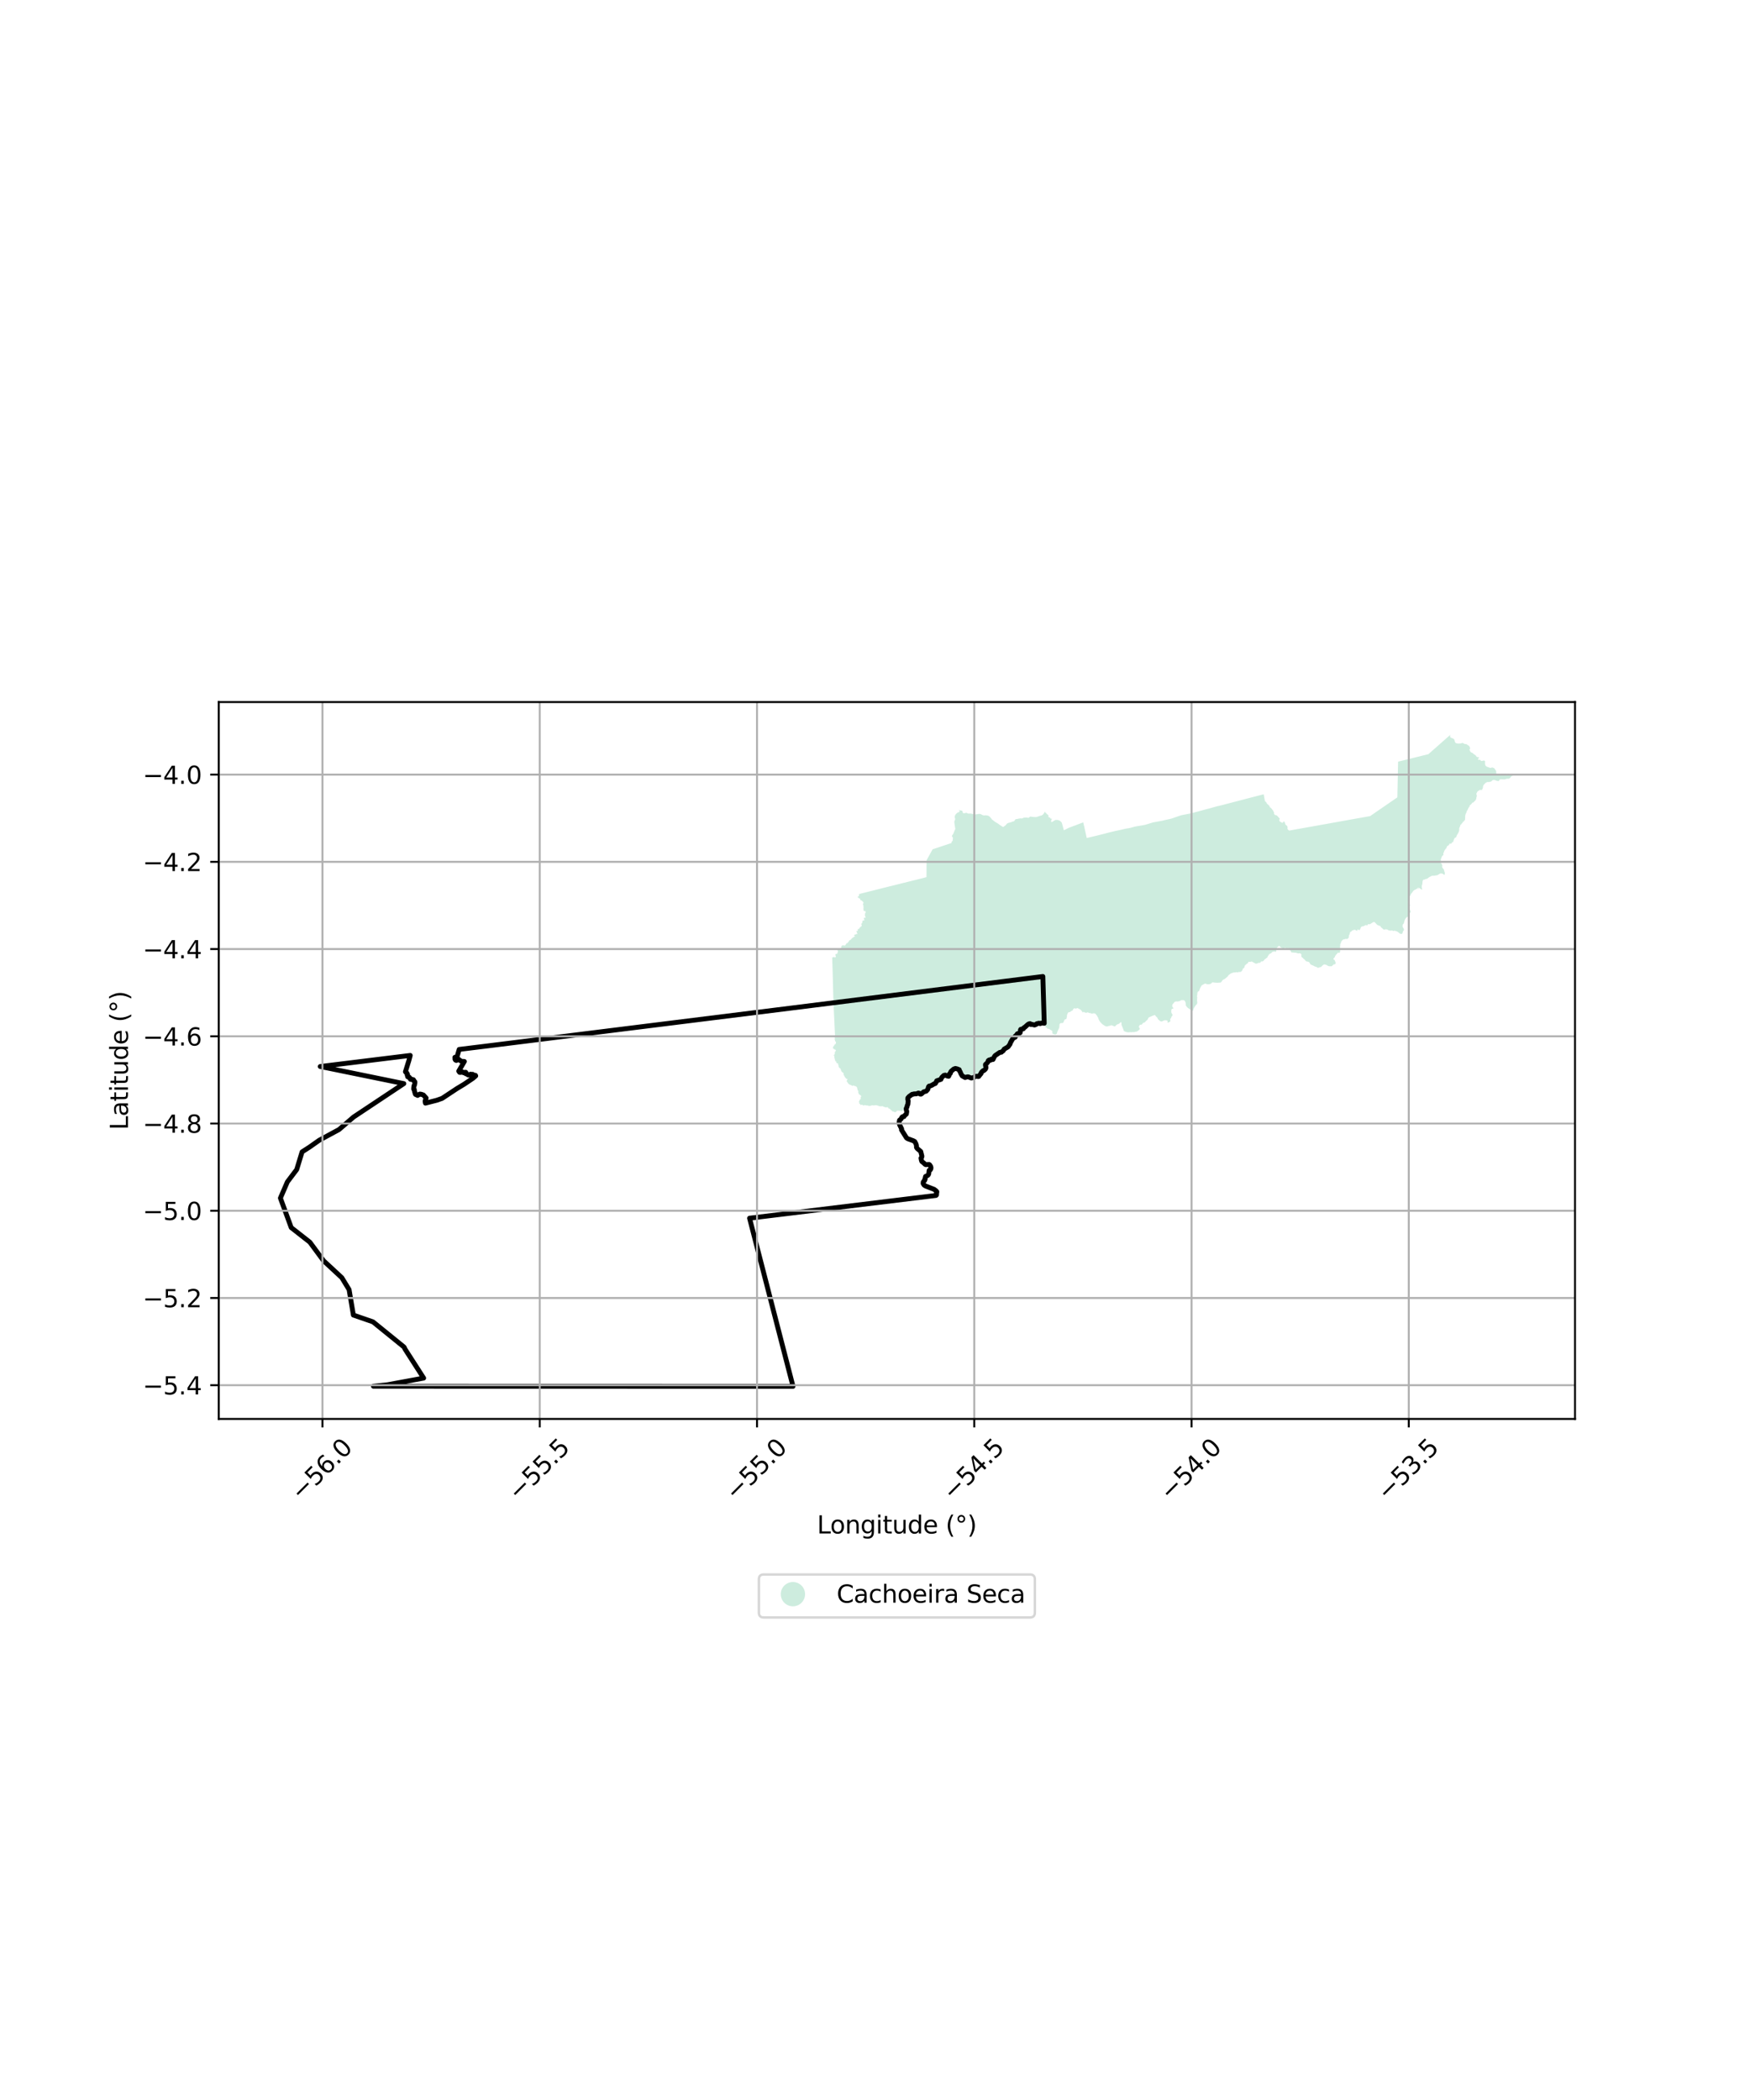 <?xml version="1.0" encoding="utf-8" standalone="no"?>
<!DOCTYPE svg PUBLIC "-//W3C//DTD SVG 1.1//EN"
  "http://www.w3.org/Graphics/SVG/1.1/DTD/svg11.dtd">
<svg xmlns:xlink="http://www.w3.org/1999/xlink" width="720pt" height="864pt" viewBox="0 0 720 864" xmlns="http://www.w3.org/2000/svg" version="1.1">
 <defs>
  <style type="text/css">*{stroke-linejoin: round; stroke-linecap: butt}</style>
 </defs>
 <g id="figure_1">
  <g id="patch_1">
   <path d="M 0 864 
L 720 864 
L 720 0 
L 0 0 
z
" style="fill: #ffffff"/>
  </g>
  <g id="axes_1">
   <g id="patch_2">
    <path d="M 90 583.798 
L 648 583.798 
L 648 288.842 
L 90 288.842 
z
" style="fill: #ffffff"/>
   </g>
   <g id="PatchCollection_1">
    <path d="M 596.821 302.249 
L 596.752 302.394 
L 596.734 302.422 
L 596.639 302.532 
L 596.606 302.643 
L 596.592 302.757 
L 596.599 302.858 
L 596.631 302.991 
L 596.697 303.228 
L 596.786 303.367 
L 596.986 303.519 
L 597.587 303.776 
L 597.983 303.938 
L 598.058 303.982 
L 598.157 304.07 
L 598.252 304.17 
L 598.311 304.258 
L 598.327 304.299 
L 598.393 304.439 
L 598.467 304.645 
L 598.535 304.902 
L 598.588 305.163 
L 598.627 305.272 
L 598.686 305.414 
L 598.773 305.536 
L 598.875 305.63 
L 598.974 305.7 
L 599.076 305.745 
L 599.211 305.791 
L 599.397 305.834 
L 599.883 305.918 
L 600.09 305.924 
L 600.492 305.911 
L 600.75 305.896 
L 600.966 305.858 
L 601.432 305.738 
L 601.573 305.681 
L 601.643 305.645 
L 601.817 305.688 
L 601.946 305.728 
L 602.062 305.792 
L 602.284 305.941 
L 602.62 306.087 
L 602.722 306.115 
L 602.869 306.13 
L 602.992 306.125 
L 603.112 306.128 
L 603.247 306.144 
L 603.37 306.186 
L 603.52 306.272 
L 603.762 306.454 
L 604.086 306.673 
L 604.26 306.783 
L 604.364 306.862 
L 604.481 306.977 
L 604.532 307.05 
L 604.592 307.165 
L 604.63 307.271 
L 604.666 307.404 
L 604.702 307.492 
L 604.77 307.601 
L 604.827 307.704 
L 604.863 307.795 
L 604.874 307.865 
L 604.859 307.926 
L 604.717 308.14 
L 604.648 308.282 
L 604.624 308.385 
L 604.614 308.475 
L 604.629 308.584 
L 604.68 308.724 
L 604.921 309.197 
L 605.002 309.297 
L 605.181 309.494 
L 605.277 309.558 
L 605.394 309.616 
L 605.619 309.68 
L 605.817 309.787 
L 606.074 309.993 
L 606.251 310.154 
L 606.383 310.291 
L 606.478 310.37 
L 606.58 310.434 
L 606.934 310.626 
L 607.09 310.753 
L 607.191 310.86 
L 607.275 310.975 
L 607.371 311.114 
L 607.457 311.263 
L 607.541 311.366 
L 607.625 311.433 
L 607.703 311.467 
L 607.847 311.488 
L 608.144 311.51 
L 608.273 311.526 
L 608.366 311.55 
L 608.435 311.596 
L 608.486 311.672 
L 608.5 311.772 
L 608.488 311.844 
L 608.446 311.908 
L 608.367 311.983 
L 608.268 312.059 
L 608.19 312.128 
L 608.117 312.231 
L 608.087 312.306 
L 608.078 312.4 
L 608.087 312.47 
L 608.125 312.545 
L 608.194 312.585 
L 608.287 312.609 
L 608.404 312.619 
L 608.567 312.613 
L 608.684 312.596 
L 608.792 312.587 
L 608.873 312.593 
L 608.948 312.624 
L 609.02 312.681 
L 609.091 312.772 
L 609.208 312.9 
L 609.301 312.979 
L 609.409 313.031 
L 609.46 313.048 
L 609.511 313.064 
L 609.619 313.071 
L 609.757 313.062 
L 609.916 313.032 
L 610.096 312.985 
L 610.313 312.904 
L 610.388 312.898 
L 610.547 312.926 
L 610.715 312.965 
L 610.835 313.014 
L 610.904 313.066 
L 610.957 313.133 
L 610.99 313.193 
L 611.014 313.423 
L 611.01 313.556 
L 610.964 313.814 
L 610.958 313.904 
L 610.958 314.05 
L 611.052 314.604 
L 611.084 314.722 
L 611.135 314.873 
L 611.201 314.998 
L 611.314 315.134 
L 611.416 315.225 
L 611.71 315.423 
L 611.863 315.493 
L 612.156 315.6 
L 612.474 315.698 
L 612.744 315.817 
L 612.882 315.869 
L 613.053 315.912 
L 613.209 315.933 
L 613.356 315.92 
L 613.44 315.901 
L 613.84 315.775 
L 613.948 315.76 
L 614.059 315.764 
L 614.152 315.8 
L 614.275 315.864 
L 614.392 315.91 
L 614.527 315.953 
L 614.665 316.008 
L 614.764 316.074 
L 614.826 316.135 
L 614.895 316.22 
L 615.018 316.463 
L 615.086 316.56 
L 615.227 316.733 
L 615.323 316.866 
L 615.403 316.99 
L 615.522 317.231 
L 615.56 317.328 
L 615.582 317.416 
L 615.595 317.538 
L 615.603 317.626 
L 615.595 317.764 
L 615.593 318.117 
L 615.61 318.203 
L 615.631 318.28 
L 615.669 318.36 
L 615.716 318.432 
L 615.77 318.496 
L 615.855 318.557 
L 615.934 318.593 
L 616.03 318.621 
L 616.139 318.635 
L 616.511 318.653 
L 616.615 318.647 
L 616.722 318.631 
L 616.876 318.593 
L 616.969 318.577 
L 617.248 318.567 
L 617.346 318.553 
L 617.598 318.546 
L 617.853 318.491 
L 618.132 318.44 
L 618.31 318.438 
L 618.463 318.449 
L 618.625 318.469 
L 618.797 318.478 
L 618.918 318.47 
L 619.074 318.446 
L 619.203 318.413 
L 619.289 318.377 
L 619.348 318.404 
L 619.514 318.48 
L 619.599 318.531 
L 619.631 318.506 
L 619.667 318.492 
L 619.707 318.483 
L 619.751 318.474 
L 619.851 318.517 
L 619.95 318.567 
L 620.014 318.588 
L 620.075 318.585 
L 620.124 318.569 
L 620.172 318.539 
L 620.244 318.489 
L 620.318 318.459 
L 620.385 318.454 
L 620.452 318.464 
L 620.543 318.497 
L 620.589 318.518 
L 620.617 318.53 
L 620.715 318.53 
L 621.161 318.53 
L 621.204 318.527 
L 621.373 318.538 
L 621.458 318.537 
L 621.521 318.525 
L 621.59 318.505 
L 621.672 318.465 
L 621.726 318.441 
L 621.777 318.429 
L 621.836 318.431 
L 621.897 318.45 
L 621.98 318.486 
L 622.027 318.493 
L 622.088 318.498 
L 622.157 318.488 
L 622.255 318.478 
L 622.321 318.476 
L 622.352 318.482 
L 622.371 318.494 
L 622.376 318.51 
L 622.464 318.829 
L 622.49 318.864 
L 622.522 318.901 
L 622.573 318.938 
L 622.636 318.983 
L 622.591 319.017 
L 622.541 319.068 
L 622.473 319.124 
L 622.401 319.157 
L 622.232 319.214 
L 622.084 319.272 
L 621.952 319.323 
L 621.87 319.367 
L 621.814 319.412 
L 621.721 319.497 
L 621.629 319.604 
L 621.467 319.822 
L 621.348 319.966 
L 621.164 320.159 
L 621.088 320.214 
L 621.005 320.272 
L 620.913 320.315 
L 620.808 320.348 
L 620.707 320.371 
L 620.46 320.391 
L 620.007 320.398 
L 619.876 320.403 
L 619.781 320.428 
L 619.624 320.494 
L 619.336 320.599 
L 619.198 320.629 
L 619.042 320.654 
L 618.661 320.663 
L 618.145 320.634 
L 617.662 320.618 
L 617.273 320.642 
L 617.151 320.664 
L 617.069 320.697 
L 617.007 320.745 
L 616.943 320.832 
L 616.844 321.016 
L 616.788 321.134 
L 616.726 321.219 
L 616.664 321.264 
L 616.588 321.314 
L 616.509 321.353 
L 616.417 321.359 
L 616.332 321.35 
L 616.25 321.337 
L 616.076 321.283 
L 616.006 321.258 
L 615.895 321.255 
L 615.738 321.236 
L 615.652 321.209 
L 615.453 321.121 
L 615.291 321.042 
L 615.212 321.008 
L 615.06 320.962 
L 614.902 320.924 
L 614.729 320.907 
L 614.452 320.908 
L 614.264 320.931 
L 614.182 320.951 
L 614.038 321.042 
L 613.908 321.143 
L 613.704 321.36 
L 613.683 321.376 
L 613.514 321.503 
L 613.458 321.538 
L 613.378 321.566 
L 613.24 321.603 
L 612.711 321.716 
L 612.499 321.748 
L 612.357 321.764 
L 612.219 321.758 
L 611.993 321.747 
L 611.89 321.75 
L 611.822 321.771 
L 611.74 321.81 
L 611.581 321.905 
L 611.373 322.016 
L 611.299 322.055 
L 611.227 322.099 
L 611.156 322.148 
L 611.037 322.264 
L 610.942 322.369 
L 610.847 322.508 
L 610.801 322.556 
L 610.752 322.603 
L 610.682 322.655 
L 610.608 322.692 
L 610.517 322.779 
L 610.436 322.884 
L 610.262 323.267 
L 610.188 323.412 
L 610.156 323.549 
L 610.13 323.941 
L 610.101 324.15 
L 610.03 324.326 
L 609.931 324.552 
L 609.869 324.645 
L 609.758 324.734 
L 609.655 324.8 
L 609.603 324.847 
L 609.591 324.876 
L 609.586 324.907 
L 609.594 324.926 
L 609.611 324.932 
L 609.638 324.928 
L 609.679 324.912 
L 609.78 324.862 
L 609.868 324.804 
L 609.932 324.755 
L 609.961 324.751 
L 609.976 324.755 
L 609.98 324.763 
L 609.978 324.784 
L 609.955 324.821 
L 609.93 324.854 
L 609.883 324.904 
L 609.833 324.941 
L 609.784 324.97 
L 609.738 324.98 
L 609.681 324.99 
L 609.637 325.001 
L 609.592 325.025 
L 609.528 325.069 
L 609.456 325.098 
L 609.376 325.095 
L 609.273 325.062 
L 609.101 324.966 
L 609.02 324.937 
L 608.926 324.934 
L 608.852 324.955 
L 608.792 324.988 
L 608.755 325.021 
L 608.736 325.056 
L 608.73 325.122 
L 608.715 325.164 
L 608.695 325.19 
L 608.66 325.221 
L 608.585 325.242 
L 608.495 325.262 
L 608.38 325.301 
L 608.336 325.321 
L 608.321 325.327 
L 608.221 325.371 
L 608.143 325.415 
L 608.075 325.475 
L 607.975 325.613 
L 607.903 325.715 
L 607.849 325.768 
L 607.771 325.826 
L 607.737 325.866 
L 607.703 325.907 
L 607.68 325.942 
L 607.663 326.023 
L 607.636 326.139 
L 607.613 326.203 
L 607.564 326.273 
L 607.508 326.335 
L 607.467 326.391 
L 607.44 326.451 
L 607.431 326.513 
L 607.423 326.609 
L 607.451 326.777 
L 607.52 327.061 
L 607.565 327.246 
L 607.606 327.397 
L 607.624 327.524 
L 607.617 327.594 
L 607.603 327.652 
L 607.572 327.715 
L 607.526 327.787 
L 607.499 327.847 
L 607.468 327.986 
L 607.416 328.251 
L 607.351 328.589 
L 607.309 328.757 
L 607.27 328.883 
L 607.199 329.042 
L 607.112 329.183 
L 606.904 329.419 
L 606.417 329.896 
L 606.021 330.241 
L 605.981 330.274 
L 605.959 330.278 
L 605.942 330.276 
L 605.932 330.266 
L 605.926 330.249 
L 605.914 330.222 
L 605.895 330.199 
L 605.871 330.195 
L 605.848 330.195 
L 605.821 330.212 
L 605.767 330.261 
L 605.548 330.567 
L 605.367 330.785 
L 605.255 330.909 
L 605.094 331.061 
L 604.913 331.219 
L 604.879 331.249 
L 604.828 331.295 
L 604.717 331.365 
L 604.601 331.441 
L 604.556 331.491 
L 604.539 331.526 
L 604.535 331.564 
L 604.541 331.597 
L 604.551 331.618 
L 604.578 331.64 
L 604.65 331.678 
L 604.705 331.713 
L 604.726 331.736 
L 604.734 331.747 
L 604.738 331.763 
L 604.728 331.803 
L 604.703 331.836 
L 604.678 331.865 
L 604.641 331.889 
L 604.573 331.908 
L 604.491 331.93 
L 604.435 331.97 
L 604.388 332.032 
L 604.18 332.425 
L 603.932 332.916 
L 603.862 333.096 
L 603.824 333.21 
L 603.774 333.311 
L 603.735 333.365 
L 603.644 333.446 
L 603.56 333.549 
L 603.496 333.673 
L 603.437 333.814 
L 603.414 333.934 
L 603.391 334.038 
L 603.384 334.105 
L 603.381 334.129 
L 603.36 334.195 
L 603.3 334.292 
L 603.253 334.361 
L 603.226 334.425 
L 603.213 334.473 
L 603.209 334.527 
L 603.192 334.582 
L 603.174 334.63 
L 603.163 334.663 
L 603.126 334.723 
L 603.08 334.781 
L 603.041 334.829 
L 603 334.938 
L 602.97 335.073 
L 602.923 335.224 
L 602.844 335.456 
L 602.815 335.585 
L 602.806 335.662 
L 602.81 335.774 
L 602.824 335.946 
L 602.819 336.186 
L 602.786 336.646 
L 602.767 337.024 
L 602.76 337.175 
L 602.739 337.258 
L 602.706 337.343 
L 602.671 337.405 
L 602.607 337.496 
L 602.547 337.568 
L 602.468 337.63 
L 602.369 337.696 
L 602.32 337.729 
L 602.287 337.771 
L 602.283 337.825 
L 602.285 337.883 
L 602.282 337.935 
L 602.27 337.978 
L 602.245 338.013 
L 602.187 338.061 
L 602.154 338.079 
L 602.113 338.085 
L 602.064 338.085 
L 602.002 338.077 
L 601.946 338.085 
L 601.897 338.12 
L 601.835 338.188 
L 601.81 338.252 
L 601.769 338.36 
L 601.743 338.522 
L 601.716 338.594 
L 601.675 338.638 
L 601.615 338.66 
L 601.533 338.683 
L 601.496 338.707 
L 601.446 338.759 
L 601.409 338.838 
L 601.324 338.991 
L 601.264 339.084 
L 601.231 339.128 
L 601.176 339.173 
L 601.13 339.19 
L 601.106 339.2 
L 601.031 339.222 
L 600.978 339.255 
L 600.955 339.276 
L 600.928 339.324 
L 600.876 339.431 
L 600.829 339.564 
L 600.793 339.742 
L 600.743 339.901 
L 600.664 340.086 
L 600.54 340.33 
L 600.488 340.452 
L 600.443 340.595 
L 600.405 340.717 
L 600.376 340.835 
L 600.359 340.966 
L 600.352 341.196 
L 600.369 341.38 
L 600.376 341.46 
L 600.359 341.609 
L 600.299 341.851 
L 600.24 342.048 
L 600.052 342.5 
L 599.898 342.802 
L 599.729 343.089 
L 599.572 343.35 
L 599.41 343.646 
L 599.352 343.741 
L 599.267 343.953 
L 599.198 344.224 
L 599.142 344.35 
L 599.097 344.427 
L 599.043 344.47 
L 598.951 344.532 
L 598.668 344.685 
L 598.571 344.742 
L 598.497 344.8 
L 598.445 344.856 
L 598.379 344.953 
L 598.338 345.059 
L 598.298 345.185 
L 598.246 345.332 
L 598.19 345.442 
L 598.137 345.525 
L 598.081 345.622 
L 598.046 345.713 
L 598.023 345.809 
L 598.018 345.891 
L 598.012 346.001 
L 598.011 346.107 
L 597.989 346.159 
L 597.964 346.192 
L 597.898 346.241 
L 597.813 346.266 
L 597.768 346.283 
L 597.737 346.307 
L 597.716 346.345 
L 597.712 346.407 
L 597.734 346.537 
L 597.734 346.587 
L 597.711 346.616 
L 597.674 346.647 
L 597.641 346.662 
L 597.61 346.659 
L 597.573 346.649 
L 597.506 346.605 
L 597.44 346.568 
L 597.397 346.555 
L 597.362 346.555 
L 597.327 346.567 
L 597.3 346.586 
L 597.283 346.609 
L 597.275 346.648 
L 597.273 346.731 
L 597.274 346.822 
L 597.256 346.909 
L 597.227 346.961 
L 597.181 347.01 
L 597.103 347.068 
L 596.969 347.132 
L 596.866 347.142 
L 596.693 347.125 
L 596.539 347.104 
L 596.459 347.101 
L 596.416 347.107 
L 596.383 347.126 
L 596.339 347.188 
L 596.294 347.279 
L 596.246 347.424 
L 596.206 347.571 
L 596.183 347.629 
L 596.148 347.679 
L 596.082 347.728 
L 595.917 347.794 
L 595.798 347.848 
L 595.726 347.901 
L 595.608 348.015 
L 595.544 348.098 
L 595.488 348.137 
L 595.427 348.172 
L 595.371 348.195 
L 595.317 348.246 
L 595.274 348.315 
L 595.218 348.437 
L 595.197 348.495 
L 595.189 348.545 
L 595.195 348.59 
L 595.209 348.648 
L 595.217 348.692 
L 595.215 348.729 
L 595.194 348.779 
L 595.147 348.845 
L 595.002 348.982 
L 594.938 349.043 
L 594.897 349.103 
L 594.861 349.18 
L 594.82 349.275 
L 594.787 349.333 
L 594.721 349.395 
L 594.603 349.472 
L 594.55 349.525 
L 594.498 349.608 
L 594.475 349.683 
L 594.454 349.724 
L 594.415 349.782 
L 594.366 349.832 
L 594.314 349.902 
L 594.281 349.958 
L 594.273 349.978 
L 594.216 350.121 
L 594.127 350.387 
L 594.083 350.561 
L 594.054 350.641 
L 594.003 350.716 
L 593.932 350.815 
L 593.881 350.925 
L 593.837 351.072 
L 593.812 351.198 
L 593.801 351.292 
L 593.811 351.379 
L 593.84 351.48 
L 593.854 351.59 
L 593.835 351.771 
L 593.822 351.85 
L 593.805 351.885 
L 593.781 351.905 
L 593.737 351.922 
L 593.694 351.932 
L 593.626 351.946 
L 593.562 351.975 
L 593.467 352.047 
L 593.374 352.167 
L 593.207 352.467 
L 593.147 352.598 
L 593.109 352.695 
L 593.074 352.838 
L 593.034 352.954 
L 592.947 353.126 
L 592.875 353.285 
L 592.829 353.401 
L 592.812 353.484 
L 592.806 353.571 
L 592.797 353.843 
L 592.804 354.722 
L 592.81 354.878 
L 592.832 355.011 
L 592.869 355.112 
L 593.051 355.356 
L 593.162 355.482 
L 593.225 355.561 
L 593.264 355.622 
L 593.301 355.686 
L 593.321 355.742 
L 593.344 355.867 
L 593.382 356.165 
L 593.408 356.352 
L 593.449 356.45 
L 593.481 356.518 
L 593.492 356.549 
L 593.487 356.568 
L 593.475 356.574 
L 593.455 356.572 
L 593.428 356.551 
L 593.362 356.47 
L 593.272 356.379 
L 593.247 356.37 
L 593.237 356.37 
L 593.225 356.38 
L 593.218 356.397 
L 593.22 356.43 
L 593.231 356.466 
L 593.255 356.526 
L 593.321 356.638 
L 593.423 356.868 
L 593.472 356.981 
L 593.515 357.093 
L 593.555 357.172 
L 593.724 357.365 
L 593.848 357.508 
L 593.906 357.575 
L 593.974 357.642 
L 594.015 357.696 
L 594.043 357.764 
L 594.09 357.895 
L 594.108 358.005 
L 594.122 358.113 
L 594.141 358.179 
L 594.177 358.26 
L 594.196 358.325 
L 594.21 358.468 
L 594.263 358.63 
L 594.344 358.806 
L 594.378 358.907 
L 594.393 358.952 
L 594.42 359.055 
L 594.434 359.126 
L 594.438 359.188 
L 594.424 359.283 
L 594.421 359.306 
L 594.413 359.515 
L 594.41 359.592 
L 594.401 359.692 
L 594.374 359.783 
L 594.347 359.828 
L 594.291 359.872 
L 594.23 359.892 
L 594.158 359.89 
L 594.053 359.857 
L 593.956 359.784 
L 593.848 359.69 
L 593.724 359.6 
L 593.597 359.519 
L 593.492 359.473 
L 593.361 359.429 
L 593.194 359.391 
L 592.976 359.357 
L 592.822 359.344 
L 592.678 359.356 
L 592.569 359.383 
L 592.462 359.418 
L 592.338 359.482 
L 591.991 359.717 
L 591.814 359.818 
L 591.655 359.896 
L 591.521 359.964 
L 591.363 360.078 
L 591.272 360.131 
L 591.192 360.148 
L 591.109 360.149 
L 590.865 360.132 
L 590.755 360.142 
L 590.644 360.175 
L 590.541 360.214 
L 590.418 360.257 
L 590.284 360.275 
L 590.177 360.273 
L 590.082 360.25 
L 590 360.247 
L 589.951 360.253 
L 589.88 360.276 
L 589.806 360.307 
L 589.703 360.319 
L 589.644 360.302 
L 589.535 360.277 
L 589.434 360.262 
L 589.311 360.272 
L 589.195 360.303 
L 589.088 360.34 
L 588.62 360.581 
L 588.34 360.719 
L 588.121 360.832 
L 587.921 360.97 
L 587.696 361.138 
L 587.579 361.224 
L 587.418 361.346 
L 587.17 361.53 
L 587.082 361.577 
L 587.02 361.594 
L 586.954 361.604 
L 586.878 361.605 
L 586.777 361.605 
L 586.676 361.621 
L 586.54 361.66 
L 586.425 361.72 
L 586.21 361.844 
L 586.101 361.891 
L 586.025 361.901 
L 585.801 361.905 
L 585.731 361.908 
L 585.669 361.923 
L 585.611 361.957 
L 585.589 361.97 
L 585.541 362.011 
L 585.496 362.049 
L 585.444 362.129 
L 585.39 362.239 
L 585.326 362.446 
L 585.254 362.823 
L 585.201 363.342 
L 585.19 363.634 
L 585.165 363.814 
L 585.131 363.934 
L 585.055 364.148 
L 584.988 364.301 
L 584.959 364.394 
L 584.94 364.477 
L 584.944 364.573 
L 584.972 364.871 
L 584.973 365.139 
L 584.999 365.346 
L 585.044 365.535 
L 585.101 365.67 
L 585.117 365.724 
L 585.127 365.782 
L 585.125 365.834 
L 585.121 365.863 
L 585.104 365.9 
L 585.075 365.935 
L 585.024 365.968 
L 584.954 365.978 
L 584.888 365.972 
L 584.824 365.957 
L 584.73 365.918 
L 584.588 365.84 
L 584.512 365.774 
L 584.352 365.628 
L 584.247 365.547 
L 584.147 365.468 
L 584.019 365.393 
L 583.923 365.357 
L 583.808 365.33 
L 583.699 365.315 
L 583.526 365.322 
L 583.345 365.318 
L 583.254 365.342 
L 583.176 365.38 
L 583.062 365.435 
L 582.996 365.476 
L 582.98 365.493 
L 582.976 365.505 
L 582.98 365.524 
L 582.992 365.545 
L 583.015 365.555 
L 583.046 365.561 
L 583.124 365.566 
L 583.196 365.554 
L 583.315 365.523 
L 583.476 365.492 
L 583.568 365.486 
L 583.645 365.495 
L 583.688 365.512 
L 583.708 365.528 
L 583.71 365.543 
L 583.708 365.572 
L 583.692 365.599 
L 583.667 365.615 
L 583.603 365.63 
L 583.541 365.634 
L 583.405 365.625 
L 583.14 365.647 
L 582.936 365.685 
L 582.856 365.714 
L 582.676 365.809 
L 582.544 365.891 
L 582.373 365.972 
L 582.19 366.048 
L 581.992 366.151 
L 581.821 366.258 
L 581.707 366.351 
L 581.501 366.558 
L 581.35 366.713 
L 581.162 366.957 
L 581.019 367.195 
L 580.885 367.379 
L 580.693 367.581 
L 580.614 367.67 
L 580.536 367.78 
L 580.461 367.906 
L 580.391 368.08 
L 580.297 368.314 
L 580.221 368.451 
L 580.09 368.676 
L 579.964 368.879 
L 579.928 368.966 
L 579.9 369.034 
L 579.839 369.316 
L 579.803 369.735 
L 579.796 369.843 
L 579.752 370.06 
L 579.688 370.243 
L 579.632 370.356 
L 579.45 370.818 
L 579.42 371.003 
L 579.403 371.165 
L 579.408 371.306 
L 579.45 371.457 
L 579.487 371.511 
L 579.536 371.59 
L 579.576 371.651 
L 579.653 371.744 
L 579.783 371.884 
L 579.883 372.001 
L 580.025 372.161 
L 580.081 372.247 
L 580.127 372.333 
L 580.145 372.396 
L 580.156 372.475 
L 580.153 372.524 
L 580.129 372.569 
L 580.075 372.661 
L 579.981 372.776 
L 579.907 372.856 
L 579.839 372.951 
L 579.801 373.041 
L 579.79 373.101 
L 579.792 373.169 
L 579.807 373.281 
L 579.875 373.549 
L 579.963 373.894 
L 580.006 374.049 
L 580.043 374.185 
L 580.125 374.433 
L 580.167 374.577 
L 580.195 374.665 
L 580.235 374.739 
L 580.293 374.811 
L 580.326 374.897 
L 580.346 374.978 
L 580.348 375.1 
L 580.339 375.167 
L 580.307 375.255 
L 580.242 375.372 
L 580.067 375.641 
L 579.955 375.771 
L 579.899 375.854 
L 579.86 375.958 
L 579.847 376.041 
L 579.842 376.113 
L 579.846 376.171 
L 579.857 376.232 
L 579.899 376.367 
L 579.921 376.48 
L 579.943 376.611 
L 579.947 376.716 
L 579.936 376.82 
L 579.902 376.926 
L 579.868 377.018 
L 579.816 377.092 
L 579.763 377.141 
L 579.671 377.199 
L 579.581 377.228 
L 579.513 377.245 
L 579.451 377.254 
L 579.367 377.244 
L 579.33 377.223 
L 579.254 377.165 
L 579.203 377.127 
L 579.14 377.122 
L 579.085 377.147 
L 578.966 377.266 
L 578.894 377.338 
L 578.632 377.52 
L 578.492 377.639 
L 578.179 378.088 
L 577.97 378.496 
L 577.864 378.84 
L 577.736 379.214 
L 577.676 379.528 
L 577.603 379.771 
L 577.535 379.962 
L 577.171 380.339 
L 577.099 380.449 
L 577.047 380.687 
L 577.062 381.236 
L 577.091 381.398 
L 577.137 381.5 
L 577.276 381.683 
L 577.457 381.935 
L 577.545 382.105 
L 577.631 382.667 
L 577.618 382.735 
L 577.398 382.993 
L 577.225 383.137 
L 577.148 383.231 
L 577.135 383.273 
L 577.202 383.439 
L 577.194 383.503 
L 577.156 383.562 
L 577.105 383.647 
L 577.071 383.745 
L 576.952 383.864 
L 576.926 383.923 
L 576.926 384.174 
L 576.9 384.208 
L 576.824 384.229 
L 576.508 384.236 
L 576.221 384.193 
L 575.993 384.128 
L 575.904 384.077 
L 575.745 383.928 
L 575.517 383.727 
L 575.164 383.466 
L 574.747 383.21 
L 574.65 383.163 
L 574.401 383.132 
L 574.249 383.11 
L 574.118 383.05 
L 573.971 382.922 
L 573.908 382.896 
L 573.777 382.904 
L 573.595 382.938 
L 573.426 383.022 
L 573.346 383.039 
L 573.266 383.03 
L 572.844 382.863 
L 572.709 382.833 
L 572.515 382.832 
L 572.296 382.857 
L 572.114 382.899 
L 572.017 382.898 
L 571.755 382.825 
L 571.511 382.811 
L 571.384 382.79 
L 570.849 382.486 
L 570.584 382.383 
L 570.318 382.335 
L 570.111 382.343 
L 569.849 382.406 
L 569.621 382.443 
L 569.423 382.438 
L 569.378 382.429 
L 569.262 382.404 
L 569.153 382.352 
L 568.963 382.194 
L 568.694 381.883 
L 568.593 381.802 
L 568.261 381.601 
L 568.193 381.545 
L 568.143 381.464 
L 568.089 381.29 
L 568.051 381.179 
L 567.992 381.111 
L 567.82 380.97 
L 567.689 380.91 
L 567.305 380.823 
L 567.014 380.699 
L 566.774 380.583 
L 566.601 380.481 
L 566.29 380.186 
L 566.034 379.883 
L 565.815 379.653 
L 565.525 379.384 
L 565.432 379.337 
L 565.352 379.324 
L 565.255 379.336 
L 565.179 379.359 
L 565.031 379.404 
L 564.748 379.53 
L 564.138 379.936 
L 563.758 380.182 
L 563.576 380.241 
L 563.416 380.261 
L 563.264 380.256 
L 563.006 380.204 
L 562.909 380.217 
L 562.799 380.293 
L 562.723 380.408 
L 562.659 380.616 
L 562.608 380.675 
L 562.54 380.709 
L 562.447 380.713 
L 562.325 380.695 
L 562.013 380.613 
L 561.878 380.609 
L 561.777 380.63 
L 561.483 380.798 
L 561.231 380.942 
L 561.032 381.057 
L 560.884 381.09 
L 560.644 381.106 
L 560.449 381.148 
L 560.196 381.245 
L 560.069 381.338 
L 559.963 381.44 
L 559.891 381.554 
L 559.644 382.191 
L 559.499 382.514 
L 559.423 382.607 
L 559.355 382.645 
L 559.3 382.654 
L 559.094 382.598 
L 558.912 382.571 
L 558.853 382.541 
L 558.668 382.392 
L 558.605 382.366 
L 558.55 382.375 
L 558.503 382.413 
L 558.482 382.485 
L 558.511 382.668 
L 558.494 382.736 
L 558.413 382.829 
L 558.261 382.935 
L 558.177 382.935 
L 558.009 382.858 
L 557.979 382.844 
L 557.755 382.669 
L 557.646 382.605 
L 557.532 382.562 
L 557.325 382.553 
L 556.992 382.607 
L 556.721 382.691 
L 556.59 382.784 
L 556.531 382.81 
L 556.4 382.835 
L 556.277 382.881 
L 556.155 382.978 
L 556.066 383.101 
L 555.993 383.237 
L 555.896 383.313 
L 555.68 383.398 
L 555.545 383.465 
L 555.49 383.52 
L 555.413 383.707 
L 555.361 384.056 
L 555.31 384.272 
L 555.119 384.646 
L 555.101 384.684 
L 554.991 384.913 
L 554.952 385.181 
L 554.951 385.475 
L 554.947 385.598 
L 554.917 385.704 
L 554.654 386.009 
L 554.379 386.272 
L 554.281 386.335 
L 554.167 386.361 
L 554.015 386.326 
L 553.838 386.257 
L 553.758 386.266 
L 553.615 386.303 
L 553.492 386.324 
L 553.276 386.43 
L 553.15 386.463 
L 552.96 386.463 
L 552.812 386.488 
L 552.558 386.606 
L 552.355 386.767 
L 551.983 387.215 
L 551.923 387.288 
L 551.791 387.504 
L 551.753 387.623 
L 551.722 387.853 
L 551.679 387.997 
L 551.446 388.405 
L 551.412 388.498 
L 551.403 388.605 
L 551.405 388.74 
L 551.406 388.813 
L 551.38 389.094 
L 551.362 389.51 
L 551.326 390.029 
L 551.366 390.544 
L 551.371 391.484 
L 551.346 391.662 
L 551.29 391.785 
L 551.222 391.874 
L 551.083 391.963 
L 551.011 392.014 
L 550.914 392.035 
L 550.703 392.008 
L 550.526 391.97 
L 550.483 391.969 
L 550.382 392.029 
L 550.246 392.151 
L 550.183 392.249 
L 550.144 392.376 
L 550.089 392.457 
L 549.962 392.554 
L 549.784 392.656 
L 549.717 392.724 
L 549.623 392.974 
L 549.538 393.08 
L 549.382 393.177 
L 549.339 393.25 
L 549.266 393.581 
L 549.215 393.713 
L 549.143 393.827 
L 548.978 393.98 
L 548.863 394.086 
L 548.795 394.187 
L 548.7 394.327 
L 548.651 394.4 
L 548.629 394.544 
L 548.65 394.706 
L 548.763 394.876 
L 548.797 394.898 
L 548.818 394.889 
L 548.84 394.821 
L 548.865 394.817 
L 549.037 394.975 
L 549.109 395.056 
L 549.356 395.623 
L 549.481 396.074 
L 549.51 396.261 
L 549.484 396.376 
L 549.433 396.516 
L 549.361 396.618 
L 549.259 396.686 
L 549.145 396.732 
L 548.875 396.765 
L 548.74 396.807 
L 548.634 396.862 
L 548.519 396.985 
L 548.083 397.391 
L 547.922 397.501 
L 547.741 397.56 
L 547.593 397.573 
L 547.314 397.52 
L 547.002 397.541 
L 546.846 397.536 
L 546.66 397.493 
L 546.389 397.372 
L 546.197 397.287 
L 546.032 397.193 
L 545.83 397.039 
L 545.729 396.992 
L 545.455 396.935 
L 545.164 396.836 
L 544.953 396.802 
L 544.759 396.826 
L 544.585 396.881 
L 544.425 396.974 
L 544.09 397.262 
L 543.9 397.44 
L 543.709 397.686 
L 543.599 397.788 
L 543.501 397.842 
L 543.404 397.872 
L 543.159 397.897 
L 542.851 397.997 
L 542.5 398.136 
L 542.284 398.195 
L 542.179 398.186 
L 542.065 398.135 
L 541.934 398.007 
L 541.855 397.93 
L 541.783 397.896 
L 541.062 397.655 
L 540.826 397.56 
L 540.48 397.368 
L 540.206 397.235 
L 539.439 396.913 
L 539.258 396.802 
L 539.136 396.695 
L 539.035 396.567 
L 538.78 396.081 
L 538.691 395.958 
L 538.565 395.817 
L 538.519 395.795 
L 538.473 395.774 
L 538.304 395.752 
L 538.215 395.726 
L 538.072 395.632 
L 538.022 395.611 
L 537.688 395.58 
L 537.511 395.549 
L 537.368 395.502 
L 537.288 395.434 
L 536.989 395.075 
L 536.674 394.721 
L 536.27 394.401 
L 536.173 394.32 
L 536.114 394.234 
L 536.035 394.077 
L 535.967 394.021 
L 535.896 393.995 
L 535.769 393.974 
L 535.702 393.956 
L 535.664 393.931 
L 535.601 393.837 
L 535.333 393.27 
L 535.32 393.223 
L 535.337 393.181 
L 535.469 393.045 
L 535.498 392.999 
L 535.511 392.935 
L 535.499 392.854 
L 535.268 392.543 
L 535.167 392.359 
L 535.087 392.308 
L 534.999 392.265 
L 534.83 392.231 
L 534.665 392.217 
L 534.331 392.254 
L 534.218 392.267 
L 534.104 392.262 
L 533.876 392.214 
L 533.619 392.133 
L 533.496 392.102 
L 533.201 391.999 
L 533.041 391.973 
L 532.243 391.94 
L 532.032 391.901 
L 531.881 391.896 
L 531.729 391.866 
L 531.589 391.895 
L 531.484 391.882 
L 531.378 391.856 
L 531.298 391.813 
L 531.197 391.702 
L 531.164 391.626 
L 531.152 391.49 
L 531.123 391.383 
L 531.064 391.277 
L 530.988 391.174 
L 530.812 391.02 
L 530.727 390.927 
L 530.656 390.812 
L 530.548 390.509 
L 530.465 390.305 
L 530.407 390.252 
L 530.293 390.186 
L 530.131 390.14 
L 529.97 390.139 
L 529.951 390.139 
L 529.598 390.176 
L 529.474 390.186 
L 529.304 390.168 
L 529.097 390.111 
L 528.852 389.999 
L 528.676 389.957 
L 528.569 389.956 
L 528.479 389.987 
L 528.385 390.056 
L 528.253 390.272 
L 528.194 390.327 
L 528.128 390.355 
L 528.014 390.379 
L 527.886 390.372 
L 527.803 390.34 
L 527.586 390.147 
L 527.438 390.042 
L 527.179 389.909 
L 526.955 389.797 
L 526.803 389.688 
L 526.72 389.59 
L 526.604 389.36 
L 526.562 389.297 
L 526.507 389.245 
L 526.445 389.22 
L 526.334 389.192 
L 526.217 389.188 
L 526.12 389.215 
L 525.961 389.326 
L 525.398 389.895 
L 525.263 390.083 
L 525.193 390.225 
L 525.105 390.633 
L 525.069 390.963 
L 525.096 391.183 
L 525.092 391.326 
L 525.064 391.42 
L 525.012 391.5 
L 524.936 391.555 
L 524.846 391.586 
L 524.738 391.579 
L 524.479 391.487 
L 524.393 391.473 
L 523.781 391.547 
L 523.684 391.571 
L 523.49 391.664 
L 523.396 391.723 
L 523.31 391.821 
L 523.084 392.081 
L 522.9 392.233 
L 522.789 392.299 
L 522.696 392.334 
L 522.585 392.358 
L 522.478 392.392 
L 522.318 392.475 
L 522.183 392.6 
L 522.079 392.739 
L 521.953 392.968 
L 521.682 393.357 
L 521.554 393.538 
L 521.515 393.608 
L 521.48 393.792 
L 521.466 393.851 
L 521.438 393.914 
L 521.386 393.973 
L 521.33 394.014 
L 521.227 394.049 
L 521.13 394.094 
L 520.783 394.402 
L 520.665 394.475 
L 520.512 394.551 
L 520.419 394.624 
L 520.155 394.912 
L 519.974 395.159 
L 519.863 395.294 
L 519.693 395.429 
L 519.465 395.543 
L 519.291 395.602 
L 519.233 395.598 
L 519.181 395.577 
L 519.112 395.521 
L 519.074 395.497 
L 519.026 395.489 
L 518.956 395.524 
L 518.64 395.843 
L 518.543 396.041 
L 518.498 396.093 
L 518.442 396.114 
L 518.02 396.144 
L 517.823 396.164 
L 517.636 396.202 
L 517.498 396.253 
L 517.207 396.409 
L 517.054 396.475 
L 516.829 396.433 
L 516.617 396.438 
L 516.52 396.427 
L 516.406 396.383 
L 516.263 396.299 
L 516.088 396.161 
L 515.973 396.085 
L 515.928 396.065 
L 515.837 396.023 
L 515.593 395.939 
L 515.525 395.906 
L 515.304 395.728 
L 515.121 395.634 
L 515.01 395.601 
L 514.867 395.6 
L 514.712 395.632 
L 514.561 395.711 
L 514.439 395.75 
L 514.35 395.761 
L 514.253 395.757 
L 514.07 395.716 
L 513.945 395.705 
L 513.926 395.706 
L 513.794 395.715 
L 513.704 395.744 
L 513.618 395.809 
L 513.535 395.917 
L 513.397 396.288 
L 513.343 396.364 
L 513.275 396.407 
L 513.171 396.439 
L 513.027 396.457 
L 512.97 396.482 
L 512.898 396.536 
L 512.768 396.734 
L 512.682 396.835 
L 512.419 397.003 
L 512.253 397.172 
L 512.134 397.382 
L 512.058 397.576 
L 511.985 397.937 
L 511.902 398.15 
L 511.851 398.219 
L 511.729 398.319 
L 511.503 398.412 
L 511.391 398.506 
L 511.333 398.6 
L 511.275 398.816 
L 511.221 398.953 
L 511.13 399.195 
L 511.011 399.368 
L 510.759 399.656 
L 510.615 399.767 
L 510.421 399.861 
L 510.227 399.907 
L 510.091 399.913 
L 509.786 399.883 
L 509.575 399.872 
L 509.557 399.877 
L 509.539 399.882 
L 509.503 399.908 
L 509.474 399.994 
L 509.445 400.045 
L 509.395 400.081 
L 509.348 400.095 
L 509.265 400.087 
L 508.972 400.017 
L 508.76 399.991 
L 508.577 399.998 
L 508.391 400.044 
L 508.268 400.083 
L 507.891 400.104 
L 507.846 400.076 
L 507.774 400.064 
L 507.7 400.064 
L 507.634 400.084 
L 507.542 400.124 
L 507.459 400.161 
L 507.342 400.181 
L 507.101 400.246 
L 506.972 400.286 
L 506.818 400.369 
L 506.726 400.42 
L 506.648 400.449 
L 506.434 400.471 
L 506.377 400.491 
L 506.305 400.537 
L 506.009 400.804 
L 505.88 400.91 
L 505.582 401.131 
L 505.444 401.234 
L 505.366 401.326 
L 505.191 401.619 
L 505.13 401.717 
L 505.067 401.803 
L 504.998 401.875 
L 504.771 402.061 
L 504.542 402.242 
L 504.177 402.554 
L 504.005 402.692 
L 503.836 402.795 
L 503.36 403.018 
L 503.197 403.121 
L 503.033 403.25 
L 502.921 403.368 
L 502.608 403.845 
L 502.475 404.02 
L 502.392 404.109 
L 502.303 404.178 
L 502.206 404.226 
L 502.1 404.255 
L 501.756 404.274 
L 501.364 404.295 
L 501.081 404.323 
L 500.801 404.339 
L 500.311 404.308 
L 499.8 404.272 
L 499.396 404.226 
L 499.139 404.197 
L 498.965 404.176 
L 498.873 404.184 
L 498.773 404.204 
L 498.664 404.253 
L 498.592 404.31 
L 498.443 404.491 
L 498.314 404.623 
L 498.184 404.72 
L 498.004 404.803 
L 497.967 404.813 
L 497.792 404.86 
L 497.628 404.893 
L 497.408 404.936 
L 497.335 404.944 
L 497.199 404.958 
L 497.043 404.966 
L 496.982 404.969 
L 496.822 404.96 
L 496.689 404.931 
L 496.67 404.927 
L 496.417 404.839 
L 496.219 404.77 
L 495.945 404.703 
L 495.802 404.685 
L 495.756 404.686 
L 495.71 404.687 
L 495.659 404.702 
L 494.758 405.208 
L 494.492 405.38 
L 494.368 405.483 
L 494.256 405.627 
L 494.181 405.753 
L 494.118 405.894 
L 493.974 406.159 
L 493.766 406.555 
L 493.572 407.047 
L 493.439 407.473 
L 493.407 407.56 
L 493.321 407.672 
L 493.269 407.746 
L 492.805 408.047 
L 492.747 408.113 
L 492.721 408.165 
L 492.666 408.458 
L 492.658 408.496 
L 492.639 408.579 
L 492.624 408.643 
L 492.612 408.732 
L 492.599 408.879 
L 492.574 409.311 
L 492.57 409.377 
L 492.552 409.497 
L 492.501 409.687 
L 492.451 409.839 
L 492.434 409.962 
L 492.436 410.01 
L 492.455 410.044 
L 492.526 410.1 
L 492.558 410.134 
L 492.567 410.165 
L 492.57 410.351 
L 492.536 410.644 
L 492.528 410.98 
L 492.524 411.183 
L 492.495 411.419 
L 492.489 411.64 
L 492.52 411.787 
L 492.539 411.894 
L 492.551 412.123 
L 492.586 412.396 
L 492.591 412.524 
L 492.581 412.739 
L 492.567 412.815 
L 492.508 412.95 
L 492.419 413.071 
L 492.296 413.249 
L 491.947 413.638 
L 491.885 413.711 
L 491.794 413.82 
L 491.694 413.984 
L 491.623 414.097 
L 491.581 414.173 
L 491.48 414.309 
L 491.411 414.396 
L 491.361 414.469 
L 491.295 414.62 
L 491.22 414.765 
L 491.081 414.985 
L 491.036 415.096 
L 491.004 415.198 
L 490.977 415.295 
L 490.966 415.403 
L 490.959 415.473 
L 490.928 415.562 
L 490.888 415.656 
L 490.848 415.743 
L 490.805 415.794 
L 490.72 415.839 
L 490.659 415.857 
L 490.573 415.884 
L 490.51 415.908 
L 490.451 415.937 
L 490.408 415.975 
L 490.35 416.008 
L 490.314 416.023 
L 490.259 416.016 
L 490.23 416.006 
L 490.209 415.987 
L 490.182 415.96 
L 490.158 415.922 
L 490.132 415.746 
L 489.987 415.529 
L 489.221 415.033 
L 488.695 414.652 
L 488.297 414.27 
L 487.945 413.76 
L 487.865 413.528 
L 487.856 413.256 
L 487.814 412.673 
L 487.693 412.25 
L 487.565 411.947 
L 487.326 411.7 
L 487.023 411.517 
L 486.809 411.478 
L 486.349 411.472 
L 485.953 411.505 
L 485.453 411.828 
L 484.993 411.957 
L 484.51 412.031 
L 483.883 412.01 
L 483.573 412.067 
L 483.249 412.228 
L 483.027 412.469 
L 482.798 412.798 
L 482.396 413.263 
L 482.325 413.44 
L 482.287 413.855 
L 482.32 414.151 
L 482.44 414.35 
L 482.663 414.621 
L 482.731 414.734 
L 482.735 414.837 
L 482.721 414.916 
L 482.665 414.981 
L 482.482 415.014 
L 482.241 415.043 
L 482.054 415.163 
L 481.956 415.373 
L 481.89 415.872 
L 481.885 416.399 
L 481.958 416.719 
L 482.053 416.862 
L 482.365 417.421 
L 482.398 417.555 
L 482.406 417.66 
L 482.351 417.853 
L 482.193 418.013 
L 482.059 418.174 
L 481.976 418.323 
L 481.933 418.478 
L 481.831 418.798 
L 481.697 418.983 
L 481.547 419.151 
L 481.464 419.252 
L 481.443 419.35 
L 481.477 419.495 
L 481.534 419.863 
L 481.496 420.151 
L 481.377 420.343 
L 481.171 420.464 
L 480.95 420.537 
L 480.783 420.649 
L 480.657 420.722 
L 480.549 420.738 
L 480.458 420.711 
L 480.371 420.643 
L 480.322 420.483 
L 480.353 420.259 
L 480.372 420.058 
L 480.351 419.987 
L 480.295 419.931 
L 480.121 419.853 
L 479.748 419.766 
L 479.279 419.768 
L 478.859 419.858 
L 478.352 420.112 
L 478.035 420.261 
L 477.622 420.239 
L 477.209 420.033 
L 476.627 419.524 
L 476.412 419.293 
L 476.34 419.085 
L 476.148 418.718 
L 475.967 418.479 
L 475.869 418.431 
L 475.67 418.28 
L 475.358 417.842 
L 475.175 417.651 
L 475.05 417.616 
L 474.556 417.781 
L 473.669 418.153 
L 472.797 418.532 
L 472.607 418.669 
L 472.402 418.91 
L 472.34 419.14 
L 472.255 419.349 
L 472.095 419.511 
L 471.802 419.848 
L 471.494 420.073 
L 471.312 420.225 
L 471.202 420.466 
L 470.988 420.665 
L 470.755 420.665 
L 470.655 420.691 
L 470.276 420.952 
L 470.076 420.997 
L 470.035 421.16 
L 469.899 421.407 
L 469.718 421.54 
L 469.521 421.582 
L 469.024 421.63 
L 468.893 421.737 
L 468.753 422.077 
L 468.559 422.303 
L 468.527 422.51 
L 468.919 423.113 
L 468.964 423.344 
L 468.824 423.557 
L 468.338 424.001 
L 467.775 424.38 
L 467.553 424.473 
L 467.356 424.491 
L 467.239 424.467 
L 467.121 424.48 
L 466.837 424.605 
L 466.634 424.643 
L 465.802 424.633 
L 465.457 424.719 
L 465.272 424.7 
L 465.104 424.637 
L 464.649 424.703 
L 464.274 424.723 
L 463.881 424.692 
L 463.496 424.621 
L 462.906 424.433 
L 462.392 424.173 
L 462.138 423.407 
L 461.623 422.152 
L 461.413 421.614 
L 461.397 420.789 
L 461.384 420.718 
L 461.316 420.619 
L 461.196 420.572 
L 461.097 420.562 
L 461.014 420.625 
L 460.827 420.789 
L 460.626 421.009 
L 460.304 421.246 
L 459.847 421.395 
L 459.531 421.548 
L 459.271 421.732 
L 459.002 422.037 
L 458.826 422.211 
L 458.65 422.295 
L 458.436 422.265 
L 458.118 422.13 
L 457.691 421.943 
L 457.28 421.83 
L 457.14 421.82 
L 456.947 421.878 
L 456.875 421.946 
L 456.688 422.047 
L 456.319 422.064 
L 456.09 422.112 
L 455.878 422.228 
L 455.504 422.313 
L 455.15 422.31 
L 454.624 422.102 
L 453.542 421.387 
L 453.064 420.909 
L 452.59 420.382 
L 452.291 419.943 
L 451.992 419.316 
L 451.892 418.929 
L 451.839 418.735 
L 451.588 418.406 
L 451.436 418.092 
L 451.305 417.805 
L 451.023 417.544 
L 450.861 417.267 
L 450.767 417.152 
L 450.516 417.033 
L 450.301 416.912 
L 450.157 416.924 
L 449.856 416.91 
L 449.258 417.033 
L 449.05 417.012 
L 448.821 416.888 
L 448.461 416.805 
L 448.129 416.791 
L 447.967 416.739 
L 447.753 416.578 
L 447.587 416.521 
L 447.4 416.516 
L 447.275 416.574 
L 447.135 416.638 
L 446.917 416.68 
L 446.495 416.619 
L 446.203 416.505 
L 445.964 416.354 
L 445.797 416.339 
L 445.688 416.376 
L 445.564 416.502 
L 445.486 416.529 
L 445.423 416.503 
L 445.34 416.367 
L 445.308 416.262 
L 445.052 416.002 
L 444.984 415.839 
L 444.801 415.631 
L 444.462 415.36 
L 443.774 414.99 
L 443.295 414.741 
L 443.162 414.728 
L 442.988 414.847 
L 442.703 414.968 
L 442.531 414.969 
L 442.281 414.865 
L 442.068 414.835 
L 441.886 414.898 
L 441.663 415.03 
L 441.559 415.172 
L 441.487 415.361 
L 441.41 415.576 
L 441.27 415.744 
L 441.021 415.839 
L 440.788 415.95 
L 440.518 416.161 
L 440.207 416.408 
L 439.999 416.456 
L 439.782 416.428 
L 439.645 416.505 
L 439.453 416.626 
L 439.288 416.873 
L 439.051 417.445 
L 438.959 417.843 
L 438.96 418.231 
L 438.94 418.446 
L 438.853 418.692 
L 438.771 419.028 
L 438.735 419.159 
L 438.637 419.264 
L 438.496 419.317 
L 438.288 419.323 
L 438.066 419.512 
L 437.828 419.87 
L 437.704 420.153 
L 437.555 420.567 
L 437.4 420.809 
L 437.259 420.888 
L 436.885 420.911 
L 436.563 420.917 
L 436.365 420.975 
L 436.152 421.097 
L 435.961 421.344 
L 435.899 421.491 
L 435.846 422.533 
L 435.81 422.774 
L 435.563 423.331 
L 435.057 424.412 
L 434.873 425.036 
L 434.785 425.309 
L 434.666 425.445 
L 434.51 425.551 
L 434.292 425.609 
L 433.975 425.611 
L 433.444 425.461 
L 433.058 425.232 
L 432.969 425.07 
L 432.982 424.341 
L 432.919 424.216 
L 432.747 424.059 
L 432.496 423.856 
L 432.095 423.685 
L 431.698 423.346 
L 431.469 423.284 
L 431.038 423.265 
L 430.886 423.181 
L 430.777 423.004 
L 430.698 422.842 
L 430.562 422.774 
L 430.26 422.681 
L 430.13 422.592 
L 430.072 422.482 
L 430.051 422.304 
L 430.076 422.053 
L 430.08 421.875 
L 429.986 421.597 
L 429.786 421.233 
L 429.646 421.07 
L 429.447 420.924 
L 429.213 420.851 
L 428.937 420.863 
L 428.033 420.987 
L 427.705 421.009 
L 427.315 420.932 
L 426.945 420.86 
L 426.717 420.882 
L 426.399 420.941 
L 426.192 421.057 
L 425.969 421.325 
L 425.767 421.535 
L 425.508 421.667 
L 425.352 421.72 
L 425.128 421.679 
L 424.695 421.497 
L 424.404 421.388 
L 423.998 421.358 
L 423.857 421.354 
L 423.722 421.302 
L 423.519 421.25 
L 423.228 421.236 
L 422.895 421.294 
L 422.656 421.426 
L 422.242 421.915 
L 421.703 422.441 
L 421.578 422.484 
L 421.395 422.609 
L 421.293 422.619 
L 421.194 422.742 
L 421.055 422.989 
L 420.946 423.13 
L 420.852 423.162 
L 420.655 423.137 
L 420.519 423.158 
L 420.411 423.232 
L 420.322 423.316 
L 420.161 423.354 
L 420.068 423.349 
L 419.87 423.381 
L 419.694 423.476 
L 419.585 423.628 
L 419.533 423.775 
L 419.498 424.032 
L 419.504 424.362 
L 419.469 424.619 
L 419.309 424.876 
L 419.153 425.034 
L 419.018 425.082 
L 418.795 425.198 
L 418.224 425.624 
L 417.929 425.919 
L 417.836 426.055 
L 417.573 426.69 
L 417.5 426.827 
L 417.366 426.906 
L 417.184 426.943 
L 416.95 426.991 
L 416.825 427.065 
L 416.722 427.228 
L 416.54 427.465 
L 416.411 427.669 
L 416.277 427.906 
L 415.94 428.384 
L 415.626 429.03 
L 415.306 429.843 
L 415.115 430.137 
L 414.969 430.274 
L 414.808 430.348 
L 414.527 430.375 
L 414.465 430.438 
L 414.445 430.512 
L 414.487 430.627 
L 414.498 430.737 
L 414.436 430.837 
L 414.202 430.974 
L 413.776 431.159 
L 413.564 431.306 
L 412.874 432.037 
L 412.579 432.374 
L 412.008 432.706 
L 410.793 433.339 
L 409.542 434.167 
L 409.278 434.409 
L 409.045 434.761 
L 408.895 435.06 
L 408.777 435.417 
L 408.669 435.679 
L 408.451 435.885 
L 408.311 435.938 
L 408.196 435.969 
L 408.072 436.054 
L 407.91 436.086 
L 407.671 436.097 
L 407.505 436.208 
L 407.308 436.287 
L 407.084 436.262 
L 406.844 436.21 
L 406.699 436.248 
L 406.553 436.342 
L 406.422 436.479 
L 406.347 436.768 
L 406.198 437.24 
L 406.037 437.482 
L 405.659 437.829 
L 405.53 438.034 
L 405.432 438.417 
L 405.428 438.757 
L 405.524 439.223 
L 405.52 439.527 
L 405.422 439.795 
L 405.065 440.149 
L 404.872 440.242 
L 404.597 440.462 
L 404.265 440.664 
L 404.106 440.743 
L 403.97 440.867 
L 403.834 441.043 
L 403.57 441.374 
L 403.141 442.036 
L 402.742 442.499 
L 402.441 442.762 
L 402.192 442.883 
L 402.041 442.889 
L 401.754 442.806 
L 401.437 442.808 
L 401.001 442.839 
L 400.717 442.806 
L 400.482 442.731 
L 400.312 442.615 
L 400.108 442.405 
L 399.936 442.283 
L 399.736 442.249 
L 399.389 442.288 
L 398.661 442.577 
L 398.394 442.615 
L 398.131 442.683 
L 397.766 442.687 
L 397.453 442.631 
L 396.968 442.462 
L 396.607 442.176 
L 396.286 441.778 
L 396.093 441.339 
L 395.827 440.941 
L 395.574 440.719 
L 395.364 440.492 
L 395.214 440.367 
L 395.222 440.339 
L 394.873 440.135 
L 394.483 439.973 
L 393.152 439.649 
L 392.921 439.635 
L 392.585 439.618 
L 392.369 439.661 
L 392.136 439.753 
L 391.944 439.868 
L 391.591 440.274 
L 391 440.959 
L 390.672 441.529 
L 390.576 441.68 
L 390.436 441.77 
L 390.171 442.419 
L 390.083 442.547 
L 389.94 442.63 
L 389.812 442.656 
L 389.566 442.639 
L 389.314 442.555 
L 388.953 442.345 
L 388.748 442.273 
L 388.586 442.292 
L 388.329 442.402 
L 387.484 442.87 
L 387.341 442.998 
L 387.245 443.161 
L 387.168 443.427 
L 387.067 443.73 
L 386.912 443.966 
L 386.637 444.173 
L 386.259 444.295 
L 385.636 444.467 
L 385.359 444.633 
L 385.109 444.898 
L 384.954 445.188 
L 384.721 445.449 
L 384.464 445.668 
L 384.14 445.802 
L 383.679 445.997 
L 383.404 446.167 
L 383.015 446.435 
L 382.559 446.593 
L 382.17 446.764 
L 381.966 446.928 
L 381.757 447.171 
L 381.614 447.503 
L 381.532 447.927 
L 381.431 448.242 
L 381.174 448.563 
L 380.869 448.86 
L 380.616 448.975 
L 380.316 449.038 
L 380.065 449.069 
L 379.742 449.124 
L 379.634 449.179 
L 379.562 449.3 
L 379.412 449.471 
L 378.814 449.992 
L 378.706 450.01 
L 378.496 449.933 
L 378.087 449.747 
L 377.973 449.681 
L 377.91 449.595 
L 377.787 449.615 
L 377.625 449.603 
L 377.505 449.634 
L 377.313 449.726 
L 376.947 449.818 
L 376.725 449.843 
L 376.385 449.85 
L 375.759 449.961 
L 375.286 450.126 
L 375.004 450.296 
L 374.753 450.436 
L 374.526 450.496 
L 374.196 450.783 
L 373.897 451.153 
L 373.587 451.649 
L 373.516 451.867 
L 373.45 452.139 
L 373.469 452.327 
L 373.458 452.502 
L 373.38 452.69 
L 373.136 453.041 
L 373.034 453.259 
L 373.017 453.386 
L 373.043 453.444 
L 373.107 453.458 
L 373.179 453.446 
L 373.227 453.391 
L 373.286 453.246 
L 373.37 453.083 
L 373.46 453.028 
L 373.556 453.04 
L 373.604 453.13 
L 373.575 453.396 
L 373.51 453.572 
L 373.48 453.774 
L 373.42 454.049 
L 373.183 454.627 
L 373.035 455.027 
L 372.794 455.413 
L 372.52 455.781 
L 372.368 455.932 
L 372.238 456.136 
L 371.946 456.341 
L 371.726 456.6 
L 371.614 456.778 
L 371.255 456.969 
L 370.942 457.101 
L 370.834 457.177 
L 370.651 457.336 
L 370.717 457.112 
L 370.398 456.949 
L 370.198 456.937 
L 369.937 457.056 
L 369.738 456.933 
L 369.563 456.934 
L 369.259 456.939 
L 369.1 456.966 
L 369.066 457.071 
L 368.83 457.241 
L 368.697 457.269 
L 368.586 457.45 
L 368.432 457.625 
L 368.257 457.585 
L 368.007 457.542 
L 367.951 457.531 
L 367.804 457.418 
L 367.573 457.359 
L 367.308 457.287 
L 367.066 457.194 
L 366.896 457.021 
L 366.86 456.858 
L 366.597 456.7 
L 366.339 456.53 
L 366.22 456.289 
L 365.993 456.203 
L 365.912 456.134 
L 365.767 456.008 
L 365.728 456.158 
L 365.585 456.06 
L 365.516 455.773 
L 365.369 455.787 
L 365.301 455.674 
L 365.054 455.435 
L 364.802 455.542 
L 364.683 455.682 
L 364.53 455.652 
L 364.375 455.589 
L 364.144 455.504 
L 363.933 455.471 
L 363.679 455.386 
L 363.411 455.288 
L 363.255 455.127 
L 363.043 455.133 
L 362.826 455.091 
L 362.473 455.21 
L 362.242 455.186 
L 362.08 455.072 
L 361.954 455.092 
L 361.642 455.197 
L 361.491 454.944 
L 361.282 454.913 
L 361.074 454.844 
L 360.946 454.858 
L 360.761 454.74 
L 360.495 454.676 
L 360.273 454.794 
L 360.277 454.701 
L 360.04 454.738 
L 359.877 454.785 
L 359.656 454.713 
L 359.578 454.827 
L 359.381 454.857 
L 359.234 454.731 
L 359.154 454.811 
L 358.931 454.713 
L 358.788 454.659 
L 358.688 454.85 
L 358.508 454.81 
L 358.24 454.942 
L 358.054 455.003 
L 357.826 454.929 
L 357.686 455.023 
L 357.516 455.075 
L 357.462 454.879 
L 357.332 454.97 
L 357.179 454.921 
L 357.022 454.834 
L 356.834 454.79 
L 356.547 454.868 
L 356.398 454.747 
L 356.125 454.757 
L 355.897 454.656 
L 355.842 454.772 
L 355.633 454.636 
L 355.269 454.915 
L 355.117 454.768 
L 354.952 454.686 
L 354.782 454.494 
L 354.661 454.537 
L 354.356 454.564 
L 354.186 454.58 
L 353.999 454.675 
L 353.988 454.49 
L 353.896 454.33 
L 353.816 454.169 
L 353.578 454.15 
L 353.578 454.068 
L 353.474 453.822 
L 353.532 453.564 
L 353.415 453.295 
L 353.321 453.07 
L 353.477 453.085 
L 353.499 452.931 
L 353.572 452.997 
L 353.625 452.758 
L 353.763 452.439 
L 353.878 452.262 
L 354.08 452.307 
L 353.957 452.149 
L 354.147 452.203 
L 354.108 452.066 
L 354.186 451.769 
L 354.037 451.683 
L 354.062 451.513 
L 354.176 451.261 
L 354.235 451.183 
L 354.354 451.241 
L 354.346 451.045 
L 354.315 450.912 
L 354.036 450.661 
L 354.002 450.486 
L 353.783 450.492 
L 353.641 450.345 
L 353.497 450.236 
L 353.302 450.286 
L 353.351 450.177 
L 353.25 449.861 
L 353.222 449.717 
L 353.3 449.641 
L 353.162 449.626 
L 353.148 449.497 
L 353.063 449.391 
L 353.085 449.328 
L 353.141 449.203 
L 353.199 449.236 
L 353.212 449.187 
L 353.251 449.142 
L 353.176 449.162 
L 353.051 449.015 
L 353.198 448.995 
L 353.177 448.842 
L 353.051 448.868 
L 352.841 448.441 
L 352.781 448.385 
L 352.871 448.226 
L 352.713 448.106 
L 352.809 448.01 
L 352.647 447.843 
L 352.734 447.75 
L 352.587 447.583 
L 352.616 447.469 
L 352.666 447.347 
L 352.559 447.405 
L 352.568 447.318 
L 352.371 447.236 
L 352.436 447.11 
L 352.309 447.036 
L 352.151 446.903 
L 352.08 446.999 
L 351.91 446.922 
L 351.704 446.713 
L 351.511 446.858 
L 351.43 446.739 
L 351.285 446.654 
L 350.895 446.561 
L 350.817 446.66 
L 350.723 446.84 
L 350.705 446.714 
L 350.502 446.82 
L 350.428 446.572 
L 350.377 446.662 
L 350.247 446.407 
L 350.006 446.445 
L 349.936 446.341 
L 349.576 446.232 
L 349.394 446.21 
L 349.296 445.996 
L 349.156 445.988 
L 348.943 445.684 
L 348.805 445.533 
L 348.658 445.287 
L 348.712 445.238 
L 348.5 445.141 
L 348.549 445.039 
L 348.428 444.967 
L 348.405 444.83 
L 348.272 444.751 
L 348.585 444.311 
L 348.626 444.058 
L 348.773 443.912 
L 348.343 443.906 
L 348.055 443.746 
L 348.018 443.571 
L 347.894 443.383 
L 347.78 443.405 
L 347.45 442.911 
L 347.416 442.621 
L 347.191 442.457 
L 347.036 442.06 
L 347.218 441.835 
L 347.004 441.702 
L 346.985 441.411 
L 346.78 441.259 
L 346.575 441.162 
L 346.367 441.026 
L 346.053 440.44 
L 345.962 440.371 
L 346.007 440.125 
L 345.893 439.973 
L 345.7 439.529 
L 345.439 439.42 
L 345.246 439.289 
L 345.184 439.089 
L 344.981 438.752 
L 345.092 438.44 
L 344.91 438.381 
L 344.894 438.251 
L 344.97 438.053 
L 344.739 437.878 
L 344.814 437.739 
L 344.781 437.471 
L 344.693 437.518 
L 344.652 437.386 
L 344.465 437.459 
L 344.268 437.458 
L 344.111 437.146 
L 344.013 436.961 
L 344.299 436.786 
L 344.058 436.781 
L 343.701 436.71 
L 343.773 436.586 
L 343.657 436.33 
L 343.448 436.043 
L 343.546 435.901 
L 343.393 435.61 
L 343.428 435.321 
L 343.164 435.162 
L 343.318 435.124 
L 343.25 434.909 
L 343.255 434.511 
L 343.312 434.427 
L 343.135 434.263 
L 342.931 434.198 
L 342.854 434.134 
L 342.91 433.959 
L 343.034 434.126 
L 343.184 434.12 
L 343.167 434.045 
L 343.258 433.901 
L 343.409 433.782 
L 343.286 433.672 
L 343.416 433.586 
L 343.534 433.526 
L 343.492 433.406 
L 343.537 433.353 
L 343.477 433.262 
L 343.461 433.186 
L 343.436 433.053 
L 343.354 432.998 
L 343.441 432.871 
L 343.522 432.941 
L 343.475 432.79 
L 343.655 432.739 
L 343.752 432.614 
L 343.768 432.442 
L 343.68 432.339 
L 343.749 432.364 
L 343.792 432.261 
L 343.839 432.14 
L 343.88 432.198 
L 343.95 432.114 
L 343.937 432.046 
L 343.837 431.96 
L 343.713 431.951 
L 343.744 431.881 
L 343.627 431.871 
L 343.604 431.826 
L 343.405 431.77 
L 343.362 431.808 
L 343.278 431.757 
L 343.299 431.689 
L 343.194 431.639 
L 343.185 431.496 
L 342.942 431.589 
L 342.831 431.471 
L 342.852 431.393 
L 342.802 431.214 
L 342.643 431.194 
L 342.719 430.968 
L 342.778 430.999 
L 342.716 430.713 
L 342.844 430.723 
L 342.841 430.599 
L 342.956 430.619 
L 342.88 430.49 
L 343.08 430.395 
L 343.092 430.239 
L 343.233 430.064 
L 343.358 429.902 
L 343.43 429.771 
L 343.493 429.606 
L 343.652 429.582 
L 343.71 429.492 
L 343.81 429.556 
L 343.843 429.49 
L 343.854 429.372 
L 343.92 429.252 
L 343.893 429.135 
L 343.894 428.98 
L 343.969 428.923 
L 343.922 428.79 
L 343.934 428.675 
L 343.802 428.532 
L 343.671 428.462 
L 343.549 428.27 
L 343.524 428.101 
L 343.586 428.051 
L 343.521 427.875 
L 343.469 427.837 
L 343.419 427.723 
L 343.532 425.661 
L 343.451 423.911 
L 343.366 422.044 
L 343.29 420.427 
L 343.211 418.789 
L 343.144 417.383 
L 343.07 415.812 
L 342.994 414.2 
L 342.917 412.572 
L 342.859 410.82 
L 342.855 410.669 
L 342.824 409.452 
L 342.78 407.777 
L 342.736 406.08 
L 342.694 404.457 
L 342.652 402.871 
L 342.61 401.309 
L 342.558 399.462 
L 342.508 397.874 
L 342.46 396.318 
L 342.409 394.621 
L 342.399 394.299 
L 342.386 393.85 
L 342.583 393.909 
L 342.696 393.944 
L 342.819 393.81 
L 342.873 393.831 
L 343.031 393.74 
L 343.351 393.803 
L 343.335 393.89 
L 343.455 393.889 
L 343.51 393.944 
L 343.649 393.856 
L 343.737 393.866 
L 343.813 393.812 
L 343.904 393.475 
L 343.866 393.215 
L 343.659 393.124 
L 343.69 393.013 
L 343.738 392.827 
L 343.726 392.749 
L 343.753 392.621 
L 343.879 392.496 
L 344.046 392.451 
L 344.19 392.418 
L 344.29 392.467 
L 344.402 392.458 
L 344.494 392.347 
L 344.471 392.211 
L 344.603 392.004 
L 344.6 391.878 
L 344.69 391.656 
L 344.746 391.493 
L 344.734 391.428 
L 344.748 391.364 
L 344.709 391.257 
L 344.579 391.119 
L 344.634 391.018 
L 344.544 390.872 
L 344.673 390.824 
L 344.807 390.737 
L 344.98 390.767 
L 345.046 390.655 
L 345.103 390.605 
L 345.203 390.509 
L 345.296 390.505 
L 345.501 390.434 
L 345.704 390.272 
L 345.886 390.234 
L 345.942 390.062 
L 345.978 390.008 
L 346.034 389.984 
L 346.127 389.833 
L 346.189 389.715 
L 346.147 389.586 
L 346.07 389.418 
L 346.166 389.228 
L 346.317 389.203 
L 346.515 389.079 
L 346.694 388.872 
L 346.852 388.96 
L 346.982 388.875 
L 347.246 389.044 
L 347.432 388.994 
L 347.65 388.976 
L 347.817 388.889 
L 347.878 388.735 
L 347.979 388.649 
L 347.994 388.551 
L 348.16 388.384 
L 348.241 388.084 
L 348.5 388.084 
L 348.735 387.949 
L 348.858 387.741 
L 349.025 387.603 
L 349.143 387.386 
L 349.287 387.273 
L 349.223 387.17 
L 349.355 387.119 
L 349.462 386.899 
L 349.683 386.764 
L 349.875 386.816 
L 349.998 386.643 
L 350.102 386.436 
L 350.275 386.419 
L 350.326 386.351 
L 350.252 386.266 
L 350.367 386.184 
L 350.411 386.077 
L 350.656 385.943 
L 350.765 385.825 
L 350.946 385.781 
L 351.018 385.747 
L 350.969 385.683 
L 351.023 385.623 
L 350.973 385.552 
L 351.101 385.523 
L 351.198 385.607 
L 351.362 385.495 
L 351.458 385.467 
L 351.463 385.374 
L 351.638 385.272 
L 351.739 385.245 
L 351.748 385.1 
L 351.707 385.024 
L 351.614 385.073 
L 351.486 385.084 
L 351.483 384.9 
L 351.375 384.87 
L 351.408 384.729 
L 351.568 384.736 
L 351.624 384.486 
L 351.866 384.505 
L 352.058 384.485 
L 352.126 384.385 
L 352.23 384.37 
L 352.389 384.266 
L 352.451 384.152 
L 352.571 384.295 
L 352.741 384.263 
L 352.749 384.059 
L 352.64 383.817 
L 352.527 383.721 
L 352.516 383.603 
L 352.505 383.467 
L 352.301 383.285 
L 352.333 383.135 
L 352.411 383.087 
L 352.527 383.088 
L 352.661 383.09 
L 352.781 383.056 
L 352.788 382.978 
L 352.914 382.872 
L 352.894 382.75 
L 352.979 382.686 
L 352.856 382.412 
L 352.983 382.233 
L 353.097 382.196 
L 353.197 382.259 
L 353.322 382.203 
L 353.355 382.088 
L 353.337 381.989 
L 353.426 381.972 
L 353.524 381.965 
L 353.635 382.067 
L 353.693 382.011 
L 353.645 381.91 
L 353.713 381.744 
L 353.661 381.626 
L 353.768 381.649 
L 353.762 381.506 
L 353.973 381.463 
L 354.191 381.305 
L 354.052 381.243 
L 354.217 381.13 
L 354.311 381.239 
L 354.391 381.205 
L 354.405 381.055 
L 354.481 380.989 
L 354.495 380.713 
L 354.563 380.596 
L 354.455 380.45 
L 354.304 380.192 
L 354.32 380.13 
L 354.511 379.953 
L 354.595 379.953 
L 354.608 379.845 
L 354.681 379.717 
L 354.866 379.552 
L 354.812 379.396 
L 354.691 379.33 
L 354.836 379.219 
L 354.843 379.099 
L 354.757 379.077 
L 354.883 378.927 
L 354.924 378.847 
L 355.003 378.76 
L 355.124 378.736 
L 355.175 378.725 
L 355.332 378.684 
L 355.486 378.718 
L 355.597 378.629 
L 355.585 378.439 
L 355.466 378.077 
L 355.466 377.968 
L 355.446 377.903 
L 355.409 377.851 
L 355.404 377.662 
L 355.544 377.616 
L 355.652 377.625 
L 355.772 377.617 
L 355.872 377.463 
L 355.954 377.556 
L 356.053 377.642 
L 356.173 377.554 
L 356.059 377.372 
L 356.048 377.223 
L 355.968 377.151 
L 356.02 377.089 
L 356.082 376.991 
L 356.011 376.924 
L 355.93 376.843 
L 355.871 376.745 
L 355.843 376.613 
L 355.746 376.545 
L 355.808 376.512 
L 355.892 376.469 
L 355.895 376.364 
L 355.86 376.265 
L 355.884 376.045 
L 355.85 375.985 
L 355.861 375.943 
L 355.893 375.809 
L 355.923 375.74 
L 356 375.713 
L 356.077 375.57 
L 356.182 375.328 
L 356.09 375.164 
L 356.054 375.057 
L 356.138 374.979 
L 356.127 374.921 
L 356.106 374.858 
L 356.067 374.779 
L 355.887 374.845 
L 355.745 374.914 
L 355.65 374.875 
L 355.498 374.866 
L 355.464 374.662 
L 355.26 374.605 
L 355.256 374.438 
L 355.296 374.231 
L 355.293 374.156 
L 355.271 374.054 
L 355.198 373.837 
L 355.297 373.76 
L 355.24 373.542 
L 355.297 373.437 
L 355.261 373.287 
L 355.236 372.65 
L 355.207 372.571 
L 355.137 372.49 
L 355.179 372.349 
L 355.084 372.158 
L 355.053 371.951 
L 354.974 371.871 
L 355.24 371.664 
L 355.218 371.51 
L 355.261 371.381 
L 355.15 371.122 
L 355.058 371.08 
L 354.984 370.906 
L 354.892 370.847 
L 354.668 370.721 
L 354.608 370.543 
L 354.49 370.557 
L 354.483 370.428 
L 354.388 370.45 
L 354.256 370.446 
L 354.151 370.392 
L 354.014 370.321 
L 353.951 370.238 
L 353.926 370.051 
L 353.91 369.876 
L 353.864 369.772 
L 353.803 369.69 
L 353.723 369.669 
L 353.554 369.663 
L 353.452 369.619 
L 353.322 369.574 
L 353.262 369.469 
L 353.249 369.429 
L 353.213 369.33 
L 352.957 369.214 
L 352.841 369.1 
L 352.81 369.008 
L 352.84 368.891 
L 352.9 368.879 
L 352.998 368.959 
L 353.063 368.97 
L 353.133 368.922 
L 353.173 368.859 
L 353.24 368.747 
L 353.256 368.66 
L 353.316 368.527 
L 353.396 368.43 
L 353.463 368.33 
L 353.507 368.113 
L 353.53 367.998 
L 353.423 367.898 
L 353.374 367.864 
L 353.322 367.893 
L 353.254 367.945 
L 353.041 367.938 
L 354.655 367.532 
L 356.281 367.123 
L 357.905 366.715 
L 359.47 366.32 
L 361.057 365.921 
L 362.701 365.506 
L 364.382 365.083 
L 365.908 364.698 
L 367.058 364.423 
L 368.764 363.996 
L 370.383 363.592 
L 371.922 363.209 
L 373.511 362.813 
L 374.99 362.446 
L 376.578 362.051 
L 378.171 361.656 
L 379.567 361.31 
L 381.179 360.884 
L 381.19 359.061 
L 381.201 357.264 
L 381.21 355.79 
L 381.222 353.947 
L 381.995 352.507 
L 382.873 350.926 
L 383.709 349.424 
L 385.222 348.924 
L 385.253 348.914 
L 386.748 348.418 
L 388.27 347.911 
L 389.87 347.379 
L 391.457 346.853 
L 391.498 346.721 
L 391.482 346.602 
L 391.598 346.244 
L 391.85 346.009 
L 391.99 345.783 
L 392.006 345.692 
L 391.979 345.283 
L 392.073 344.869 
L 392.071 344.774 
L 392.002 344.572 
L 391.674 344.128 
L 391.642 344.055 
L 391.623 343.932 
L 391.96 343.376 
L 392.184 343.098 
L 392.297 342.86 
L 392.429 342.471 
L 392.457 342.386 
L 392.737 341.716 
L 392.972 341.222 
L 393.015 341.131 
L 393.032 340.976 
L 393.035 340.939 
L 392.869 340.014 
L 392.788 339.433 
L 392.779 339.367 
L 392.754 339.189 
L 392.693 338.756 
L 392.673 338.615 
L 392.632 338.323 
L 392.645 338.097 
L 392.684 337.831 
L 392.708 337.718 
L 392.887 337.388 
L 392.975 337.151 
L 392.985 336.943 
L 392.868 336.5 
L 392.845 336.413 
L 392.806 336.266 
L 392.792 335.959 
L 392.842 335.752 
L 392.953 335.489 
L 393 335.375 
L 393.104 335.165 
L 393.529 334.685 
L 394.01 334.325 
L 394.511 334.133 
L 394.685 334.024 
L 394.758 333.932 
L 394.787 333.714 
L 394.611 333.269 
L 394.546 333.145 
L 394.625 333.168 
L 394.941 333.39 
L 395.146 333.441 
L 395.199 333.448 
L 395.512 333.487 
L 395.57 333.495 
L 395.688 333.509 
L 395.853 333.597 
L 395.883 333.639 
L 395.979 333.773 
L 396.09 334.11 
L 396.091 334.19 
L 396.096 334.441 
L 396.164 334.453 
L 396.332 334.55 
L 396.662 334.594 
L 396.877 334.57 
L 397.496 334.405 
L 397.804 334.488 
L 398.236 334.696 
L 398.328 334.714 
L 398.521 334.753 
L 398.566 334.762 
L 398.645 334.754 
L 399.087 334.711 
L 399.52 334.748 
L 400.496 334.997 
L 400.762 335.041 
L 400.936 335.053 
L 401.132 335.068 
L 401.282 335.079 
L 402.323 334.947 
L 402.577 334.892 
L 403.075 334.835 
L 403.191 334.869 
L 403.359 334.919 
L 403.59 335.007 
L 403.654 335.034 
L 403.782 335.09 
L 404.021 335.221 
L 404.178 335.308 
L 404.27 335.359 
L 404.437 335.423 
L 404.684 335.453 
L 404.953 335.486 
L 405 335.482 
L 405.128 335.471 
L 405.302 335.455 
L 405.518 335.436 
L 405.738 335.442 
L 405.862 335.461 
L 405.932 335.472 
L 406.269 335.524 
L 406.536 335.605 
L 406.791 335.719 
L 407.295 336.092 
L 407.409 336.227 
L 407.598 336.5 
L 407.729 336.604 
L 407.963 336.922 
L 408.068 337.112 
L 409.335 338.08 
L 409.673 338.292 
L 409.782 338.373 
L 410.432 338.732 
L 410.854 339.038 
L 411.03 339.166 
L 411.127 339.236 
L 411.173 339.27 
L 411.267 339.382 
L 411.541 339.503 
L 411.59 339.525 
L 411.845 339.738 
L 412.321 340.057 
L 412.548 340.16 
L 412.633 340.181 
L 412.801 340.243 
L 413.024 340.045 
L 413.076 340.004 
L 413.482 339.75 
L 413.554 339.693 
L 413.708 339.531 
L 413.859 339.419 
L 413.896 339.369 
L 414.036 339.177 
L 414.213 338.935 
L 414.465 338.764 
L 414.581 338.711 
L 414.619 338.694 
L 414.845 338.591 
L 414.918 338.557 
L 415.989 338.294 
L 416.5 338.046 
L 416.547 338.036 
L 416.675 338.009 
L 416.938 337.953 
L 417.076 337.923 
L 417.117 337.903 
L 417.207 337.86 
L 417.277 337.827 
L 417.387 337.722 
L 417.616 337.25 
L 417.887 337.04 
L 418.237 336.97 
L 418.588 336.939 
L 418.868 336.875 
L 419.005 336.843 
L 419.265 336.783 
L 419.323 336.77 
L 419.689 336.72 
L 419.835 336.715 
L 419.918 336.713 
L 420.163 336.732 
L 420.233 336.743 
L 420.459 336.735 
L 420.618 336.698 
L 421.025 336.497 
L 421.26 336.41 
L 422.128 336.363 
L 422.274 336.371 
L 422.384 336.362 
L 422.615 336.407 
L 422.823 336.456 
L 423.102 336.464 
L 423.327 336.392 
L 423.499 336.256 
L 423.634 336.106 
L 423.768 336.009 
L 424.076 335.976 
L 424.396 336.033 
L 424.788 336.077 
L 425.16 336.115 
L 426.102 336.17 
L 426.346 336.144 
L 426.5 336.111 
L 426.577 336.072 
L 426.73 336.052 
L 427 335.974 
L 427.217 335.882 
L 427.646 335.733 
L 427.999 335.641 
L 428.454 335.51 
L 428.851 335.341 
L 429.076 335.146 
L 429.247 334.952 
L 429.426 334.719 
L 429.541 334.525 
L 429.669 334.395 
L 429.745 334.24 
L 429.854 334.078 
L 429.937 333.916 
L 429.989 333.872 
L 430.072 334.103 
L 430.072 334.232 
L 430.072 334.349 
L 430.098 334.4 
L 430.291 334.464 
L 430.381 334.503 
L 430.503 334.612 
L 430.664 334.838 
L 430.773 334.999 
L 430.889 335.064 
L 431.043 335.128 
L 431.191 335.25 
L 431.307 335.405 
L 431.346 335.521 
L 431.371 335.67 
L 431.385 335.818 
L 431.34 335.928 
L 431.326 336.05 
L 431.418 336.161 
L 431.579 336.257 
L 431.681 336.276 
L 432.006 336.402 
L 432.06 336.482 
L 432.125 336.611 
L 432.215 336.766 
L 432.305 336.856 
L 432.401 336.862 
L 432.523 336.803 
L 432.619 336.784 
L 432.689 336.803 
L 432.728 336.9 
L 432.72 337.076 
L 432.627 337.294 
L 432.525 337.553 
L 432.461 337.708 
L 432.442 337.844 
L 432.475 337.967 
L 432.546 338.199 
L 432.726 338.199 
L 432.905 338.153 
L 433.078 338.03 
L 433.475 337.796 
L 433.871 337.549 
L 434.147 337.393 
L 434.365 337.347 
L 434.621 337.333 
L 434.942 337.365 
L 435.288 337.402 
L 435.557 337.46 
L 435.737 337.537 
L 435.968 337.652 
L 436.187 337.781 
L 436.418 338 
L 436.74 338.361 
L 436.897 338.611 
L 437.05 339.181 
L 437.213 339.786 
L 437.38 340.409 
L 437.552 341.032 
L 437.709 341.615 
L 439.736 340.583 
L 441.877 339.77 
L 441.933 339.779 
L 443.72 339.076 
L 445.67 338.342 
L 446.045 339.942 
L 446.522 342.109 
L 446.84 343.544 
L 446.942 344.005 
L 447.021 344.358 
L 447.117 344.778 
L 447.214 344.758 
L 448.864 344.368 
L 450.571 343.965 
L 452.667 343.444 
L 454.494 342.99 
L 456.846 342.369 
L 459.159 341.832 
L 461.042 341.433 
L 463.088 340.952 
L 463.123 340.947 
L 464.93 340.646 
L 466.959 340.08 
L 469.011 339.734 
L 470.938 339.415 
L 472.645 338.905 
L 473.991 338.492 
L 474.433 338.356 
L 476.285 338.02 
L 478.131 337.675 
L 478.485 337.593 
L 478.542 337.58 
L 480.037 337.237 
L 482.039 336.779 
L 482.946 336.464 
L 484.456 335.935 
L 485.844 335.458 
L 486.953 335.23 
L 488.704 334.894 
L 490.269 334.579 
L 491.709 334.187 
L 493.407 333.725 
L 493.476 333.708 
L 494.622 333.397 
L 496.285 332.945 
L 497.448 332.656 
L 499.341 332.112 
L 500.957 331.672 
L 501.037 331.665 
L 501.065 331.66 
L 502.607 331.296 
L 504.177 330.885 
L 505.871 330.441 
L 507.435 330.032 
L 508.989 329.627 
L 510.228 329.305 
L 510.257 329.297 
L 510.541 329.223 
L 512.12 328.811 
L 513.655 328.411 
L 515.172 328.016 
L 516.77 327.6 
L 517.046 327.529 
L 517.076 327.521 
L 518.349 327.19 
L 519.911 326.787 
L 520.201 328.363 
L 520.431 329.613 
L 520.686 329.789 
L 521.023 330.133 
L 521.25 330.637 
L 521.639 330.977 
L 521.974 331.269 
L 522.286 331.638 
L 522.444 332.109 
L 522.806 332.337 
L 523.165 332.711 
L 523.413 333.069 
L 523.756 333.425 
L 523.914 333.839 
L 524.183 334.253 
L 524.163 334.774 
L 524.337 335.033 
L 524.496 335.287 
L 524.808 335.352 
L 525.093 335.443 
L 525.42 335.481 
L 525.511 335.782 
L 525.808 335.966 
L 526.002 336.244 
L 526.262 336.494 
L 526.463 336.68 
L 526.509 336.971 
L 526.328 337.238 
L 526.341 337.538 
L 526.489 337.81 
L 526.646 338.099 
L 526.953 338.155 
L 527.198 338.379 
L 527.409 338.441 
L 527.453 338.508 
L 527.714 338.487 
L 527.97 338.38 
L 527.981 338.029 
L 528.286 337.965 
L 528.557 338.271 
L 528.65 338.571 
L 528.751 338.894 
L 528.892 339.263 
L 529.118 339.477 
L 529.385 339.627 
L 529.602 339.913 
L 529.71 340.245 
L 529.763 340.505 
L 529.694 340.803 
L 529.757 341.115 
L 529.944 341.377 
L 530.191 341.592 
L 530.509 341.717 
L 531.388 341.545 
L 531.799 341.471 
L 533.001 341.254 
L 534.767 340.941 
L 536.38 340.654 
L 536.418 340.647 
L 537.619 340.433 
L 539.188 340.153 
L 540.763 339.871 
L 542.412 339.577 
L 543.922 339.306 
L 544.624 339.181 
L 544.667 339.173 
L 545.538 339.017 
L 547.134 338.73 
L 548.717 338.446 
L 550.306 338.16 
L 551.915 337.871 
L 553.637 337.563 
L 555.014 337.317 
L 555.447 337.24 
L 556.968 336.969 
L 558.504 336.696 
L 559.851 336.456 
L 559.882 336.451 
L 560.141 336.405 
L 561.549 336.154 
L 563.703 335.773 
L 564.326 335.343 
L 565.628 334.445 
L 566.974 333.516 
L 567.958 332.838 
L 568.335 332.577 
L 568.362 332.559 
L 569.541 331.746 
L 570.855 330.842 
L 572.199 329.922 
L 573.571 328.982 
L 574.914 328.063 
L 574.949 326.435 
L 574.954 326.235 
L 574.982 324.748 
L 575.004 323.709 
L 575.013 323.249 
L 575.046 321.685 
L 575.079 320.03 
L 575.103 318.384 
L 575.145 316.709 
L 575.181 315.051 
L 575.217 313.368 
L 576.301 313.1 
L 576.923 312.947 
L 578.304 312.607 
L 579.304 312.36 
L 579.92 312.209 
L 580.924 311.961 
L 580.956 311.953 
L 581.433 311.835 
L 582.259 311.631 
L 583.203 311.398 
L 584.794 311.006 
L 586.352 310.622 
L 587.676 310.293 
L 588.841 309.265 
L 589.955 308.282 
L 589.983 308.257 
L 591.245 307.143 
L 592.339 306.168 
L 595.603 303.298 
L 595.633 303.272 
L 596.24 302.735 
L 596.821 302.249 
" clip-path="url(#p69f078b887)" style="fill: #b3e2cd; fill-opacity: 0.65"/>
   </g>
   <g id="PatchCollection_2">
    <path d="M 200.818 430.295 
L 325.871 414.707 
L 429.062 401.755 
L 429.628 421.007 
L 429.505 420.928 
L 429.324 420.972 
L 429.089 420.877 
L 428.206 420.993 
L 428.033 421.125 
L 427.834 421.134 
L 427.461 420.987 
L 426.63 421.174 
L 426.422 421.271 
L 426.293 421.472 
L 425.644 421.719 
L 424.5 421.435 
L 424.179 421.532 
L 423.988 421.262 
L 423.736 421.15 
L 423.156 421.318 
L 422.577 421.782 
L 421.645 422.641 
L 421.428 422.711 
L 421.032 423.263 
L 420.651 423.273 
L 420.634 423.413 
L 419.984 423.493 
L 419.846 423.721 
L 419.814 424.428 
L 419.712 424.899 
L 419.452 424.918 
L 419.409 425.058 
L 418.579 425.323 
L 418.199 425.891 
L 417.655 426.347 
L 417.7 426.696 
L 417.501 426.854 
L 417.181 426.925 
L 416.645 427.424 
L 415.724 428.998 
L 415.561 429.557 
L 414.751 430.704 
L 413.16 431.634 
L 412.729 432.352 
L 412.202 432.685 
L 412.012 432.913 
L 411.328 432.994 
L 409.469 434.275 
L 409.141 434.669 
L 408.548 435.901 
L 408.175 435.946 
L 407.984 435.755 
L 407.811 435.799 
L 407.587 436.158 
L 407.344 436.237 
L 406.971 436.099 
L 406.591 436.38 
L 406.627 436.668 
L 406.118 437.359 
L 405.453 437.963 
L 405.472 438.478 
L 405.638 438.966 
L 405.623 439.464 
L 405.408 439.901 
L 404.777 440.462 
L 404.491 440.515 
L 403.869 441.094 
L 403.637 441.461 
L 403.637 441.688 
L 402.913 442.555 
L 402.697 442.878 
L 402.377 442.923 
L 402.09 442.819 
L 401.284 442.848 
L 400.567 443.348 
L 399.588 443.518 
L 398.312 443.034 
L 397.923 443.07 
L 397.057 443.309 
L 395.876 442.65 
L 395.335 441.726 
L 395.02 440.942 
L 394.707 440.481 
L 394.645 440.105 
L 393.873 439.794 
L 393.092 439.596 
L 392.382 439.843 
L 391.328 440.746 
L 391.113 441.13 
L 391.027 441.567 
L 390.794 441.673 
L 390.552 442.023 
L 390.545 442.354 
L 390.407 442.477 
L 390.304 442.818 
L 390.113 442.714 
L 389.792 442.732 
L 388.924 442.325 
L 388.335 442.458 
L 387.489 443.264 
L 387.127 444.077 
L 385.405 444.668 
L 384.983 445.577 
L 384.741 445.831 
L 384.351 445.919 
L 383.495 446.455 
L 382.638 446.824 
L 382.257 446.852 
L 382.024 447.115 
L 381.733 448.207 
L 381.068 448.933 
L 379.994 449.234 
L 379.312 449.9 
L 378.923 450.163 
L 378.533 450.12 
L 378.272 449.825 
L 377.855 449.713 
L 377.033 450.038 
L 375.993 450.068 
L 375.655 450.209 
L 375.265 450.236 
L 374.063 451.105 
L 373.528 451.709 
L 373.495 452.276 
L 373.643 452.953 
L 373.535 454.354 
L 373.261 454.859 
L 373.2 455.339 
L 372.839 456.11 
L 372.879 456.753 
L 373.043 457.118 
L 373.057 457.421 
L 372.897 458.355 
L 372.048 459.09 
L 371.911 459.406 
L 371.485 459.395 
L 371.21 459.522 
L 370.96 459.851 
L 370.761 460.343 
L 370.087 460.888 
L 369.927 461.848 
L 370.118 462.743 
L 370.963 464.468 
L 370.902 464.86 
L 372.956 468.145 
L 373.508 468.522 
L 375.729 469.322 
L 376.344 469.66 
L 376.823 470.529 
L 377.051 471.235 
L 377.079 472.092 
L 377.369 472.52 
L 378.412 473.412 
L 378.814 473.764 
L 379.297 475.667 
L 379.236 476.071 
L 378.924 476.476 
L 379.09 477.384 
L 379.267 477.863 
L 380.134 478.541 
L 380.537 478.981 
L 380.901 479.182 
L 381.916 479.115 
L 382.292 479.113 
L 382.505 479.264 
L 382.883 479.868 
L 383.048 480.448 
L 382.95 480.966 
L 382.713 481.345 
L 382.413 481.396 
L 382.275 481.548 
L 382.105 482.924 
L 381.981 483.278 
L 381.631 483.632 
L 380.805 484.014 
L 380.657 484.595 
L 380.634 485.175 
L 380.421 485.315 
L 380.41 485.718 
L 380.148 485.908 
L 379.836 486.351 
L 379.801 486.932 
L 380.204 487.586 
L 380.769 487.95 
L 384.3 489.32 
L 385.048 489.866 
L 385.438 490.29 
L 385.428 490.592 
L 385.273 490.772 
L 385.341 491.085 
L 385.31 491.634 
L 385.086 491.846 
L 308.389 501.194 
L 326.266 570.38 
L 153.635 570.338 
L 159.407 569.732 
L 174.304 566.991 
L 166.636 555.051 
L 166.271 554.241 
L 153.458 543.852 
L 145.39 541.062 
L 143.628 530.593 
L 140.622 525.662 
L 133.13 518.722 
L 127.475 511.066 
L 119.82 505.072 
L 115.364 492.919 
L 118.238 486.261 
L 122.072 481.191 
L 124.283 473.916 
L 127.285 471.989 
L 131.359 469.123 
L 139.479 464.73 
L 145.477 459.574 
L 166.155 445.825 
L 131.755 438.792 
L 168.778 434.237 
L 168.201 436.415 
L 166.798 440.947 
L 167.003 440.952 
L 167.028 441.251 
L 167.414 441.489 
L 167.421 441.594 
L 167.685 442.021 
L 167.536 442.346 
L 167.712 442.457 
L 167.797 442.849 
L 167.742 443.031 
L 168.436 443.247 
L 168.476 443.508 
L 168.859 443.805 
L 168.768 443.888 
L 168.83 443.889 
L 168.832 444.006 
L 168.952 444.01 
L 168.936 444.081 
L 169.089 444.106 
L 169.251 444.004 
L 169.443 444.012 
L 169.459 444.151 
L 169.501 444.124 
L 169.745 444.224 
L 169.944 444.238 
L 170.083 444.226 
L 170.212 444.441 
L 170.214 444.646 
L 170.635 445 
L 170.713 445.196 
L 170.684 445.57 
L 170.554 446.162 
L 170.516 446.465 
L 170.318 446.724 
L 170.222 447.539 
L 170.242 447.802 
L 170.187 448.032 
L 170.271 448.234 
L 170.465 448.304 
L 170.565 449.227 
L 170.821 449.737 
L 170.805 450.033 
L 170.965 450.116 
L 171.047 450.166 
L 170.976 450.286 
L 171.739 450.628 
L 171.805 450.691 
L 172.186 450.457 
L 172.672 450.133 
L 173.023 450.162 
L 173.188 450.2 
L 173.235 450.274 
L 173.472 450.239 
L 173.839 450.413 
L 174.171 450.491 
L 175.331 451.767 
L 174.951 452.812 
L 174.894 453.128 
L 175.039 453.863 
L 179.655 452.692 
L 181.86 451.917 
L 181.927 451.884 
L 187.965 447.886 
L 190.979 446.068 
L 194.57 443.648 
L 195.725 442.644 
L 195.628 442.436 
L 195.414 442.376 
L 195.27 442.456 
L 195.299 442.653 
L 194.802 442.433 
L 194.462 441.999 
L 194.087 442.042 
L 193.593 441.944 
L 193.419 442.133 
L 192.999 442.341 
L 192.572 442.256 
L 192.608 442.143 
L 192.189 441.934 
L 191.669 441.786 
L 191.779 441.427 
L 191.586 441.166 
L 191.415 441.307 
L 191.283 441.205 
L 190.905 441.287 
L 190.807 441.398 
L 190.672 441.323 
L 190.615 441.149 
L 190.198 440.999 
L 190.182 441.141 
L 189.191 441.233 
L 189.096 441.198 
L 188.742 440.684 
L 191.049 436.725 
L 190.484 436.675 
L 190.315 436.782 
L 190.041 436.652 
L 189.638 436.543 
L 188.632 435.781 
L 188.341 435.948 
L 188.019 436.202 
L 187.853 436.178 
L 187.727 436.307 
L 187.652 436.16 
L 187.383 436.126 
L 187.189 435.773 
L 187.188 435.52 
L 187.337 435.478 
L 187.304 435.148 
L 187.161 435.006 
L 187.249 434.971 
L 187.493 434.975 
L 187.768 435.18 
L 187.868 435.036 
L 187.987 434.97 
L 188.923 431.758 
L 200.818 430.295 
L 200.818 430.295 
" clip-path="url(#p69f078b887)" style="fill: none; stroke: #000000; stroke-width: 2"/>
   </g>
   <g id="matplotlib.axis_1">
    <g id="xtick_1">
     <g id="line2d_1">
      <path d="M 132.678 583.798 
L 132.678 288.842 
" clip-path="url(#p69f078b887)" style="fill: none; stroke: #b0b0b0; stroke-width: 0.8; stroke-linecap: square"/>
     </g>
     <g id="line2d_2">
      <defs>
       <path id="mf5ae42a765" d="M 0 0 
L 0 3.5 
" style="stroke: #000000; stroke-width: 0.8"/>
      </defs>
      <g>
       <use xlink:href="#mf5ae42a765" x="132.678" y="583.798" style="stroke: #000000; stroke-width: 0.8"/>
      </g>
     </g>
     <g id="text_1">
      <!-- −56.0 -->
      <g transform="translate(123.794 617.84) rotate(-45) scale(0.1 -0.1)">
       <defs>
        <path id="DejaVuSans-2212" d="M 678 2272 
L 4684 2272 
L 4684 1741 
L 678 1741 
L 678 2272 
z
" transform="scale(0.016)"/>
        <path id="DejaVuSans-35" d="M 691 4666 
L 3169 4666 
L 3169 4134 
L 1269 4134 
L 1269 2991 
Q 1406 3038 1543 3061 
Q 1681 3084 1819 3084 
Q 2600 3084 3056 2656 
Q 3513 2228 3513 1497 
Q 3513 744 3044 326 
Q 2575 -91 1722 -91 
Q 1428 -91 1123 -41 
Q 819 9 494 109 
L 494 744 
Q 775 591 1075 516 
Q 1375 441 1709 441 
Q 2250 441 2565 725 
Q 2881 1009 2881 1497 
Q 2881 1984 2565 2268 
Q 2250 2553 1709 2553 
Q 1456 2553 1204 2497 
Q 953 2441 691 2322 
L 691 4666 
z
" transform="scale(0.016)"/>
        <path id="DejaVuSans-36" d="M 2113 2584 
Q 1688 2584 1439 2293 
Q 1191 2003 1191 1497 
Q 1191 994 1439 701 
Q 1688 409 2113 409 
Q 2538 409 2786 701 
Q 3034 994 3034 1497 
Q 3034 2003 2786 2293 
Q 2538 2584 2113 2584 
z
M 3366 4563 
L 3366 3988 
Q 3128 4100 2886 4159 
Q 2644 4219 2406 4219 
Q 1781 4219 1451 3797 
Q 1122 3375 1075 2522 
Q 1259 2794 1537 2939 
Q 1816 3084 2150 3084 
Q 2853 3084 3261 2657 
Q 3669 2231 3669 1497 
Q 3669 778 3244 343 
Q 2819 -91 2113 -91 
Q 1303 -91 875 529 
Q 447 1150 447 2328 
Q 447 3434 972 4092 
Q 1497 4750 2381 4750 
Q 2619 4750 2861 4703 
Q 3103 4656 3366 4563 
z
" transform="scale(0.016)"/>
        <path id="DejaVuSans-2e" d="M 684 794 
L 1344 794 
L 1344 0 
L 684 0 
L 684 794 
z
" transform="scale(0.016)"/>
        <path id="DejaVuSans-30" d="M 2034 4250 
Q 1547 4250 1301 3770 
Q 1056 3291 1056 2328 
Q 1056 1369 1301 889 
Q 1547 409 2034 409 
Q 2525 409 2770 889 
Q 3016 1369 3016 2328 
Q 3016 3291 2770 3770 
Q 2525 4250 2034 4250 
z
M 2034 4750 
Q 2819 4750 3233 4129 
Q 3647 3509 3647 2328 
Q 3647 1150 3233 529 
Q 2819 -91 2034 -91 
Q 1250 -91 836 529 
Q 422 1150 422 2328 
Q 422 3509 836 4129 
Q 1250 4750 2034 4750 
z
" transform="scale(0.016)"/>
       </defs>
       <use xlink:href="#DejaVuSans-2212"/>
       <use xlink:href="#DejaVuSans-35" transform="translate(83.789 0)"/>
       <use xlink:href="#DejaVuSans-36" transform="translate(147.412 0)"/>
       <use xlink:href="#DejaVuSans-2e" transform="translate(211.035 0)"/>
       <use xlink:href="#DejaVuSans-30" transform="translate(242.822 0)"/>
      </g>
     </g>
    </g>
    <g id="xtick_2">
     <g id="line2d_3">
      <path d="M 222.066 583.798 
L 222.066 288.842 
" clip-path="url(#p69f078b887)" style="fill: none; stroke: #b0b0b0; stroke-width: 0.8; stroke-linecap: square"/>
     </g>
     <g id="line2d_4">
      <g>
       <use xlink:href="#mf5ae42a765" x="222.066" y="583.798" style="stroke: #000000; stroke-width: 0.8"/>
      </g>
     </g>
     <g id="text_2">
      <!-- −55.5 -->
      <g transform="translate(213.183 617.84) rotate(-45) scale(0.1 -0.1)">
       <use xlink:href="#DejaVuSans-2212"/>
       <use xlink:href="#DejaVuSans-35" transform="translate(83.789 0)"/>
       <use xlink:href="#DejaVuSans-35" transform="translate(147.412 0)"/>
       <use xlink:href="#DejaVuSans-2e" transform="translate(211.035 0)"/>
       <use xlink:href="#DejaVuSans-35" transform="translate(242.822 0)"/>
      </g>
     </g>
    </g>
    <g id="xtick_3">
     <g id="line2d_5">
      <path d="M 311.455 583.798 
L 311.455 288.842 
" clip-path="url(#p69f078b887)" style="fill: none; stroke: #b0b0b0; stroke-width: 0.8; stroke-linecap: square"/>
     </g>
     <g id="line2d_6">
      <g>
       <use xlink:href="#mf5ae42a765" x="311.455" y="583.798" style="stroke: #000000; stroke-width: 0.8"/>
      </g>
     </g>
     <g id="text_3">
      <!-- −55.0 -->
      <g transform="translate(302.571 617.84) rotate(-45) scale(0.1 -0.1)">
       <use xlink:href="#DejaVuSans-2212"/>
       <use xlink:href="#DejaVuSans-35" transform="translate(83.789 0)"/>
       <use xlink:href="#DejaVuSans-35" transform="translate(147.412 0)"/>
       <use xlink:href="#DejaVuSans-2e" transform="translate(211.035 0)"/>
       <use xlink:href="#DejaVuSans-30" transform="translate(242.822 0)"/>
      </g>
     </g>
    </g>
    <g id="xtick_4">
     <g id="line2d_7">
      <path d="M 400.843 583.798 
L 400.843 288.842 
" clip-path="url(#p69f078b887)" style="fill: none; stroke: #b0b0b0; stroke-width: 0.8; stroke-linecap: square"/>
     </g>
     <g id="line2d_8">
      <g>
       <use xlink:href="#mf5ae42a765" x="400.843" y="583.798" style="stroke: #000000; stroke-width: 0.8"/>
      </g>
     </g>
     <g id="text_4">
      <!-- −54.5 -->
      <g transform="translate(391.96 617.84) rotate(-45) scale(0.1 -0.1)">
       <defs>
        <path id="DejaVuSans-34" d="M 2419 4116 
L 825 1625 
L 2419 1625 
L 2419 4116 
z
M 2253 4666 
L 3047 4666 
L 3047 1625 
L 3713 1625 
L 3713 1100 
L 3047 1100 
L 3047 0 
L 2419 0 
L 2419 1100 
L 313 1100 
L 313 1709 
L 2253 4666 
z
" transform="scale(0.016)"/>
       </defs>
       <use xlink:href="#DejaVuSans-2212"/>
       <use xlink:href="#DejaVuSans-35" transform="translate(83.789 0)"/>
       <use xlink:href="#DejaVuSans-34" transform="translate(147.412 0)"/>
       <use xlink:href="#DejaVuSans-2e" transform="translate(211.035 0)"/>
       <use xlink:href="#DejaVuSans-35" transform="translate(242.822 0)"/>
      </g>
     </g>
    </g>
    <g id="xtick_5">
     <g id="line2d_9">
      <path d="M 490.232 583.798 
L 490.232 288.842 
" clip-path="url(#p69f078b887)" style="fill: none; stroke: #b0b0b0; stroke-width: 0.8; stroke-linecap: square"/>
     </g>
     <g id="line2d_10">
      <g>
       <use xlink:href="#mf5ae42a765" x="490.232" y="583.798" style="stroke: #000000; stroke-width: 0.8"/>
      </g>
     </g>
     <g id="text_5">
      <!-- −54.0 -->
      <g transform="translate(481.348 617.84) rotate(-45) scale(0.1 -0.1)">
       <use xlink:href="#DejaVuSans-2212"/>
       <use xlink:href="#DejaVuSans-35" transform="translate(83.789 0)"/>
       <use xlink:href="#DejaVuSans-34" transform="translate(147.412 0)"/>
       <use xlink:href="#DejaVuSans-2e" transform="translate(211.035 0)"/>
       <use xlink:href="#DejaVuSans-30" transform="translate(242.822 0)"/>
      </g>
     </g>
    </g>
    <g id="xtick_6">
     <g id="line2d_11">
      <path d="M 579.62 583.798 
L 579.62 288.842 
" clip-path="url(#p69f078b887)" style="fill: none; stroke: #b0b0b0; stroke-width: 0.8; stroke-linecap: square"/>
     </g>
     <g id="line2d_12">
      <g>
       <use xlink:href="#mf5ae42a765" x="579.62" y="583.798" style="stroke: #000000; stroke-width: 0.8"/>
      </g>
     </g>
     <g id="text_6">
      <!-- −53.5 -->
      <g transform="translate(570.737 617.84) rotate(-45) scale(0.1 -0.1)">
       <defs>
        <path id="DejaVuSans-33" d="M 2597 2516 
Q 3050 2419 3304 2112 
Q 3559 1806 3559 1356 
Q 3559 666 3084 287 
Q 2609 -91 1734 -91 
Q 1441 -91 1130 -33 
Q 819 25 488 141 
L 488 750 
Q 750 597 1062 519 
Q 1375 441 1716 441 
Q 2309 441 2620 675 
Q 2931 909 2931 1356 
Q 2931 1769 2642 2001 
Q 2353 2234 1838 2234 
L 1294 2234 
L 1294 2753 
L 1863 2753 
Q 2328 2753 2575 2939 
Q 2822 3125 2822 3475 
Q 2822 3834 2567 4026 
Q 2313 4219 1838 4219 
Q 1578 4219 1281 4162 
Q 984 4106 628 3988 
L 628 4550 
Q 988 4650 1302 4700 
Q 1616 4750 1894 4750 
Q 2613 4750 3031 4423 
Q 3450 4097 3450 3541 
Q 3450 3153 3228 2886 
Q 3006 2619 2597 2516 
z
" transform="scale(0.016)"/>
       </defs>
       <use xlink:href="#DejaVuSans-2212"/>
       <use xlink:href="#DejaVuSans-35" transform="translate(83.789 0)"/>
       <use xlink:href="#DejaVuSans-33" transform="translate(147.412 0)"/>
       <use xlink:href="#DejaVuSans-2e" transform="translate(211.035 0)"/>
       <use xlink:href="#DejaVuSans-35" transform="translate(242.822 0)"/>
      </g>
     </g>
    </g>
    <g id="text_7">
     <!-- Longitude (°) -->
     <g transform="translate(336.14 630.909) scale(0.1 -0.1)">
      <defs>
       <path id="DejaVuSans-4c" d="M 628 4666 
L 1259 4666 
L 1259 531 
L 3531 531 
L 3531 0 
L 628 0 
L 628 4666 
z
" transform="scale(0.016)"/>
       <path id="DejaVuSans-6f" d="M 1959 3097 
Q 1497 3097 1228 2736 
Q 959 2375 959 1747 
Q 959 1119 1226 758 
Q 1494 397 1959 397 
Q 2419 397 2687 759 
Q 2956 1122 2956 1747 
Q 2956 2369 2687 2733 
Q 2419 3097 1959 3097 
z
M 1959 3584 
Q 2709 3584 3137 3096 
Q 3566 2609 3566 1747 
Q 3566 888 3137 398 
Q 2709 -91 1959 -91 
Q 1206 -91 779 398 
Q 353 888 353 1747 
Q 353 2609 779 3096 
Q 1206 3584 1959 3584 
z
" transform="scale(0.016)"/>
       <path id="DejaVuSans-6e" d="M 3513 2113 
L 3513 0 
L 2938 0 
L 2938 2094 
Q 2938 2591 2744 2837 
Q 2550 3084 2163 3084 
Q 1697 3084 1428 2787 
Q 1159 2491 1159 1978 
L 1159 0 
L 581 0 
L 581 3500 
L 1159 3500 
L 1159 2956 
Q 1366 3272 1645 3428 
Q 1925 3584 2291 3584 
Q 2894 3584 3203 3211 
Q 3513 2838 3513 2113 
z
" transform="scale(0.016)"/>
       <path id="DejaVuSans-67" d="M 2906 1791 
Q 2906 2416 2648 2759 
Q 2391 3103 1925 3103 
Q 1463 3103 1205 2759 
Q 947 2416 947 1791 
Q 947 1169 1205 825 
Q 1463 481 1925 481 
Q 2391 481 2648 825 
Q 2906 1169 2906 1791 
z
M 3481 434 
Q 3481 -459 3084 -895 
Q 2688 -1331 1869 -1331 
Q 1566 -1331 1297 -1286 
Q 1028 -1241 775 -1147 
L 775 -588 
Q 1028 -725 1275 -790 
Q 1522 -856 1778 -856 
Q 2344 -856 2625 -561 
Q 2906 -266 2906 331 
L 2906 616 
Q 2728 306 2450 153 
Q 2172 0 1784 0 
Q 1141 0 747 490 
Q 353 981 353 1791 
Q 353 2603 747 3093 
Q 1141 3584 1784 3584 
Q 2172 3584 2450 3431 
Q 2728 3278 2906 2969 
L 2906 3500 
L 3481 3500 
L 3481 434 
z
" transform="scale(0.016)"/>
       <path id="DejaVuSans-69" d="M 603 3500 
L 1178 3500 
L 1178 0 
L 603 0 
L 603 3500 
z
M 603 4863 
L 1178 4863 
L 1178 4134 
L 603 4134 
L 603 4863 
z
" transform="scale(0.016)"/>
       <path id="DejaVuSans-74" d="M 1172 4494 
L 1172 3500 
L 2356 3500 
L 2356 3053 
L 1172 3053 
L 1172 1153 
Q 1172 725 1289 603 
Q 1406 481 1766 481 
L 2356 481 
L 2356 0 
L 1766 0 
Q 1100 0 847 248 
Q 594 497 594 1153 
L 594 3053 
L 172 3053 
L 172 3500 
L 594 3500 
L 594 4494 
L 1172 4494 
z
" transform="scale(0.016)"/>
       <path id="DejaVuSans-75" d="M 544 1381 
L 544 3500 
L 1119 3500 
L 1119 1403 
Q 1119 906 1312 657 
Q 1506 409 1894 409 
Q 2359 409 2629 706 
Q 2900 1003 2900 1516 
L 2900 3500 
L 3475 3500 
L 3475 0 
L 2900 0 
L 2900 538 
Q 2691 219 2414 64 
Q 2138 -91 1772 -91 
Q 1169 -91 856 284 
Q 544 659 544 1381 
z
M 1991 3584 
L 1991 3584 
z
" transform="scale(0.016)"/>
       <path id="DejaVuSans-64" d="M 2906 2969 
L 2906 4863 
L 3481 4863 
L 3481 0 
L 2906 0 
L 2906 525 
Q 2725 213 2448 61 
Q 2172 -91 1784 -91 
Q 1150 -91 751 415 
Q 353 922 353 1747 
Q 353 2572 751 3078 
Q 1150 3584 1784 3584 
Q 2172 3584 2448 3432 
Q 2725 3281 2906 2969 
z
M 947 1747 
Q 947 1113 1208 752 
Q 1469 391 1925 391 
Q 2381 391 2643 752 
Q 2906 1113 2906 1747 
Q 2906 2381 2643 2742 
Q 2381 3103 1925 3103 
Q 1469 3103 1208 2742 
Q 947 2381 947 1747 
z
" transform="scale(0.016)"/>
       <path id="DejaVuSans-65" d="M 3597 1894 
L 3597 1613 
L 953 1613 
Q 991 1019 1311 708 
Q 1631 397 2203 397 
Q 2534 397 2845 478 
Q 3156 559 3463 722 
L 3463 178 
Q 3153 47 2828 -22 
Q 2503 -91 2169 -91 
Q 1331 -91 842 396 
Q 353 884 353 1716 
Q 353 2575 817 3079 
Q 1281 3584 2069 3584 
Q 2775 3584 3186 3129 
Q 3597 2675 3597 1894 
z
M 3022 2063 
Q 3016 2534 2758 2815 
Q 2500 3097 2075 3097 
Q 1594 3097 1305 2825 
Q 1016 2553 972 2059 
L 3022 2063 
z
" transform="scale(0.016)"/>
       <path id="DejaVuSans-20" transform="scale(0.016)"/>
       <path id="DejaVuSans-28" d="M 1984 4856 
Q 1566 4138 1362 3434 
Q 1159 2731 1159 2009 
Q 1159 1288 1364 580 
Q 1569 -128 1984 -844 
L 1484 -844 
Q 1016 -109 783 600 
Q 550 1309 550 2009 
Q 550 2706 781 3412 
Q 1013 4119 1484 4856 
L 1984 4856 
z
" transform="scale(0.016)"/>
       <path id="DejaVuSans-b0" d="M 1600 4347 
Q 1350 4347 1178 4173 
Q 1006 4000 1006 3750 
Q 1006 3503 1178 3333 
Q 1350 3163 1600 3163 
Q 1850 3163 2022 3333 
Q 2194 3503 2194 3750 
Q 2194 3997 2020 4172 
Q 1847 4347 1600 4347 
z
M 1600 4750 
Q 1800 4750 1984 4673 
Q 2169 4597 2303 4453 
Q 2447 4313 2519 4134 
Q 2591 3956 2591 3750 
Q 2591 3338 2302 3052 
Q 2013 2766 1594 2766 
Q 1172 2766 890 3047 
Q 609 3328 609 3750 
Q 609 4169 896 4459 
Q 1184 4750 1600 4750 
z
" transform="scale(0.016)"/>
       <path id="DejaVuSans-29" d="M 513 4856 
L 1013 4856 
Q 1481 4119 1714 3412 
Q 1947 2706 1947 2009 
Q 1947 1309 1714 600 
Q 1481 -109 1013 -844 
L 513 -844 
Q 928 -128 1133 580 
Q 1338 1288 1338 2009 
Q 1338 2731 1133 3434 
Q 928 4138 513 4856 
z
" transform="scale(0.016)"/>
      </defs>
      <use xlink:href="#DejaVuSans-4c"/>
      <use xlink:href="#DejaVuSans-6f" transform="translate(53.963 0)"/>
      <use xlink:href="#DejaVuSans-6e" transform="translate(115.145 0)"/>
      <use xlink:href="#DejaVuSans-67" transform="translate(178.523 0)"/>
      <use xlink:href="#DejaVuSans-69" transform="translate(242 0)"/>
      <use xlink:href="#DejaVuSans-74" transform="translate(269.783 0)"/>
      <use xlink:href="#DejaVuSans-75" transform="translate(308.992 0)"/>
      <use xlink:href="#DejaVuSans-64" transform="translate(372.371 0)"/>
      <use xlink:href="#DejaVuSans-65" transform="translate(435.848 0)"/>
      <use xlink:href="#DejaVuSans-20" transform="translate(497.371 0)"/>
      <use xlink:href="#DejaVuSans-28" transform="translate(529.158 0)"/>
      <use xlink:href="#DejaVuSans-b0" transform="translate(568.172 0)"/>
      <use xlink:href="#DejaVuSans-29" transform="translate(618.172 0)"/>
     </g>
    </g>
   </g>
   <g id="matplotlib.axis_2">
    <g id="ytick_1">
     <g id="line2d_13">
      <path d="M 90 569.916 
L 648 569.916 
" clip-path="url(#p69f078b887)" style="fill: none; stroke: #b0b0b0; stroke-width: 0.8; stroke-linecap: square"/>
     </g>
     <g id="line2d_14">
      <defs>
       <path id="md0d3e65b6c" d="M 0 0 
L -3.5 0 
" style="stroke: #000000; stroke-width: 0.8"/>
      </defs>
      <g>
       <use xlink:href="#md0d3e65b6c" x="90" y="569.916" style="stroke: #000000; stroke-width: 0.8"/>
      </g>
     </g>
     <g id="text_8">
      <!-- −5.4 -->
      <g transform="translate(58.717 573.715) scale(0.1 -0.1)">
       <use xlink:href="#DejaVuSans-2212"/>
       <use xlink:href="#DejaVuSans-35" transform="translate(83.789 0)"/>
       <use xlink:href="#DejaVuSans-2e" transform="translate(147.412 0)"/>
       <use xlink:href="#DejaVuSans-34" transform="translate(179.199 0)"/>
      </g>
     </g>
    </g>
    <g id="ytick_2">
     <g id="line2d_15">
      <path d="M 90 534.027 
L 648 534.027 
" clip-path="url(#p69f078b887)" style="fill: none; stroke: #b0b0b0; stroke-width: 0.8; stroke-linecap: square"/>
     </g>
     <g id="line2d_16">
      <g>
       <use xlink:href="#md0d3e65b6c" x="90" y="534.027" style="stroke: #000000; stroke-width: 0.8"/>
      </g>
     </g>
     <g id="text_9">
      <!-- −5.2 -->
      <g transform="translate(58.717 537.827) scale(0.1 -0.1)">
       <defs>
        <path id="DejaVuSans-32" d="M 1228 531 
L 3431 531 
L 3431 0 
L 469 0 
L 469 531 
Q 828 903 1448 1529 
Q 2069 2156 2228 2338 
Q 2531 2678 2651 2914 
Q 2772 3150 2772 3378 
Q 2772 3750 2511 3984 
Q 2250 4219 1831 4219 
Q 1534 4219 1204 4116 
Q 875 4013 500 3803 
L 500 4441 
Q 881 4594 1212 4672 
Q 1544 4750 1819 4750 
Q 2544 4750 2975 4387 
Q 3406 4025 3406 3419 
Q 3406 3131 3298 2873 
Q 3191 2616 2906 2266 
Q 2828 2175 2409 1742 
Q 1991 1309 1228 531 
z
" transform="scale(0.016)"/>
       </defs>
       <use xlink:href="#DejaVuSans-2212"/>
       <use xlink:href="#DejaVuSans-35" transform="translate(83.789 0)"/>
       <use xlink:href="#DejaVuSans-2e" transform="translate(147.412 0)"/>
       <use xlink:href="#DejaVuSans-32" transform="translate(179.199 0)"/>
      </g>
     </g>
    </g>
    <g id="ytick_3">
     <g id="line2d_17">
      <path d="M 90 498.139 
L 648 498.139 
" clip-path="url(#p69f078b887)" style="fill: none; stroke: #b0b0b0; stroke-width: 0.8; stroke-linecap: square"/>
     </g>
     <g id="line2d_18">
      <g>
       <use xlink:href="#md0d3e65b6c" x="90" y="498.139" style="stroke: #000000; stroke-width: 0.8"/>
      </g>
     </g>
     <g id="text_10">
      <!-- −5.0 -->
      <g transform="translate(58.717 501.938) scale(0.1 -0.1)">
       <use xlink:href="#DejaVuSans-2212"/>
       <use xlink:href="#DejaVuSans-35" transform="translate(83.789 0)"/>
       <use xlink:href="#DejaVuSans-2e" transform="translate(147.412 0)"/>
       <use xlink:href="#DejaVuSans-30" transform="translate(179.199 0)"/>
      </g>
     </g>
    </g>
    <g id="ytick_4">
     <g id="line2d_19">
      <path d="M 90 462.251 
L 648 462.251 
" clip-path="url(#p69f078b887)" style="fill: none; stroke: #b0b0b0; stroke-width: 0.8; stroke-linecap: square"/>
     </g>
     <g id="line2d_20">
      <g>
       <use xlink:href="#md0d3e65b6c" x="90" y="462.251" style="stroke: #000000; stroke-width: 0.8"/>
      </g>
     </g>
     <g id="text_11">
      <!-- −4.8 -->
      <g transform="translate(58.717 466.05) scale(0.1 -0.1)">
       <defs>
        <path id="DejaVuSans-38" d="M 2034 2216 
Q 1584 2216 1326 1975 
Q 1069 1734 1069 1313 
Q 1069 891 1326 650 
Q 1584 409 2034 409 
Q 2484 409 2743 651 
Q 3003 894 3003 1313 
Q 3003 1734 2745 1975 
Q 2488 2216 2034 2216 
z
M 1403 2484 
Q 997 2584 770 2862 
Q 544 3141 544 3541 
Q 544 4100 942 4425 
Q 1341 4750 2034 4750 
Q 2731 4750 3128 4425 
Q 3525 4100 3525 3541 
Q 3525 3141 3298 2862 
Q 3072 2584 2669 2484 
Q 3125 2378 3379 2068 
Q 3634 1759 3634 1313 
Q 3634 634 3220 271 
Q 2806 -91 2034 -91 
Q 1263 -91 848 271 
Q 434 634 434 1313 
Q 434 1759 690 2068 
Q 947 2378 1403 2484 
z
M 1172 3481 
Q 1172 3119 1398 2916 
Q 1625 2713 2034 2713 
Q 2441 2713 2670 2916 
Q 2900 3119 2900 3481 
Q 2900 3844 2670 4047 
Q 2441 4250 2034 4250 
Q 1625 4250 1398 4047 
Q 1172 3844 1172 3481 
z
" transform="scale(0.016)"/>
       </defs>
       <use xlink:href="#DejaVuSans-2212"/>
       <use xlink:href="#DejaVuSans-34" transform="translate(83.789 0)"/>
       <use xlink:href="#DejaVuSans-2e" transform="translate(147.412 0)"/>
       <use xlink:href="#DejaVuSans-38" transform="translate(179.199 0)"/>
      </g>
     </g>
    </g>
    <g id="ytick_5">
     <g id="line2d_21">
      <path d="M 90 426.363 
L 648 426.363 
" clip-path="url(#p69f078b887)" style="fill: none; stroke: #b0b0b0; stroke-width: 0.8; stroke-linecap: square"/>
     </g>
     <g id="line2d_22">
      <g>
       <use xlink:href="#md0d3e65b6c" x="90" y="426.363" style="stroke: #000000; stroke-width: 0.8"/>
      </g>
     </g>
     <g id="text_12">
      <!-- −4.6 -->
      <g transform="translate(58.717 430.162) scale(0.1 -0.1)">
       <use xlink:href="#DejaVuSans-2212"/>
       <use xlink:href="#DejaVuSans-34" transform="translate(83.789 0)"/>
       <use xlink:href="#DejaVuSans-2e" transform="translate(147.412 0)"/>
       <use xlink:href="#DejaVuSans-36" transform="translate(179.199 0)"/>
      </g>
     </g>
    </g>
    <g id="ytick_6">
     <g id="line2d_23">
      <path d="M 90 390.474 
L 648 390.474 
" clip-path="url(#p69f078b887)" style="fill: none; stroke: #b0b0b0; stroke-width: 0.8; stroke-linecap: square"/>
     </g>
     <g id="line2d_24">
      <g>
       <use xlink:href="#md0d3e65b6c" x="90" y="390.474" style="stroke: #000000; stroke-width: 0.8"/>
      </g>
     </g>
     <g id="text_13">
      <!-- −4.4 -->
      <g transform="translate(58.717 394.274) scale(0.1 -0.1)">
       <use xlink:href="#DejaVuSans-2212"/>
       <use xlink:href="#DejaVuSans-34" transform="translate(83.789 0)"/>
       <use xlink:href="#DejaVuSans-2e" transform="translate(147.412 0)"/>
       <use xlink:href="#DejaVuSans-34" transform="translate(179.199 0)"/>
      </g>
     </g>
    </g>
    <g id="ytick_7">
     <g id="line2d_25">
      <path d="M 90 354.586 
L 648 354.586 
" clip-path="url(#p69f078b887)" style="fill: none; stroke: #b0b0b0; stroke-width: 0.8; stroke-linecap: square"/>
     </g>
     <g id="line2d_26">
      <g>
       <use xlink:href="#md0d3e65b6c" x="90" y="354.586" style="stroke: #000000; stroke-width: 0.8"/>
      </g>
     </g>
     <g id="text_14">
      <!-- −4.2 -->
      <g transform="translate(58.717 358.385) scale(0.1 -0.1)">
       <use xlink:href="#DejaVuSans-2212"/>
       <use xlink:href="#DejaVuSans-34" transform="translate(83.789 0)"/>
       <use xlink:href="#DejaVuSans-2e" transform="translate(147.412 0)"/>
       <use xlink:href="#DejaVuSans-32" transform="translate(179.199 0)"/>
      </g>
     </g>
    </g>
    <g id="ytick_8">
     <g id="line2d_27">
      <path d="M 90 318.698 
L 648 318.698 
" clip-path="url(#p69f078b887)" style="fill: none; stroke: #b0b0b0; stroke-width: 0.8; stroke-linecap: square"/>
     </g>
     <g id="line2d_28">
      <g>
       <use xlink:href="#md0d3e65b6c" x="90" y="318.698" style="stroke: #000000; stroke-width: 0.8"/>
      </g>
     </g>
     <g id="text_15">
      <!-- −4.0 -->
      <g transform="translate(58.717 322.497) scale(0.1 -0.1)">
       <use xlink:href="#DejaVuSans-2212"/>
       <use xlink:href="#DejaVuSans-34" transform="translate(83.789 0)"/>
       <use xlink:href="#DejaVuSans-2e" transform="translate(147.412 0)"/>
       <use xlink:href="#DejaVuSans-30" transform="translate(179.199 0)"/>
      </g>
     </g>
    </g>
    <g id="text_16">
     <!-- Latitude (°) -->
     <g transform="translate(52.638 464.89) rotate(-90) scale(0.1 -0.1)">
      <defs>
       <path id="DejaVuSans-61" d="M 2194 1759 
Q 1497 1759 1228 1600 
Q 959 1441 959 1056 
Q 959 750 1161 570 
Q 1363 391 1709 391 
Q 2188 391 2477 730 
Q 2766 1069 2766 1631 
L 2766 1759 
L 2194 1759 
z
M 3341 1997 
L 3341 0 
L 2766 0 
L 2766 531 
Q 2569 213 2275 61 
Q 1981 -91 1556 -91 
Q 1019 -91 701 211 
Q 384 513 384 1019 
Q 384 1609 779 1909 
Q 1175 2209 1959 2209 
L 2766 2209 
L 2766 2266 
Q 2766 2663 2505 2880 
Q 2244 3097 1772 3097 
Q 1472 3097 1187 3025 
Q 903 2953 641 2809 
L 641 3341 
Q 956 3463 1253 3523 
Q 1550 3584 1831 3584 
Q 2591 3584 2966 3190 
Q 3341 2797 3341 1997 
z
" transform="scale(0.016)"/>
      </defs>
      <use xlink:href="#DejaVuSans-4c"/>
      <use xlink:href="#DejaVuSans-61" transform="translate(55.713 0)"/>
      <use xlink:href="#DejaVuSans-74" transform="translate(116.992 0)"/>
      <use xlink:href="#DejaVuSans-69" transform="translate(156.201 0)"/>
      <use xlink:href="#DejaVuSans-74" transform="translate(183.984 0)"/>
      <use xlink:href="#DejaVuSans-75" transform="translate(223.193 0)"/>
      <use xlink:href="#DejaVuSans-64" transform="translate(286.572 0)"/>
      <use xlink:href="#DejaVuSans-65" transform="translate(350.049 0)"/>
      <use xlink:href="#DejaVuSans-20" transform="translate(411.572 0)"/>
      <use xlink:href="#DejaVuSans-28" transform="translate(443.359 0)"/>
      <use xlink:href="#DejaVuSans-b0" transform="translate(482.373 0)"/>
      <use xlink:href="#DejaVuSans-29" transform="translate(532.373 0)"/>
     </g>
    </g>
   </g>
   <g id="patch_3">
    <path d="M 90 583.798 
L 90 288.842 
" style="fill: none; stroke: #000000; stroke-width: 0.8; stroke-linejoin: miter; stroke-linecap: square"/>
   </g>
   <g id="patch_4">
    <path d="M 648 583.798 
L 648 288.842 
" style="fill: none; stroke: #000000; stroke-width: 0.8; stroke-linejoin: miter; stroke-linecap: square"/>
   </g>
   <g id="patch_5">
    <path d="M 90 583.798 
L 648 583.798 
" style="fill: none; stroke: #000000; stroke-width: 0.8; stroke-linejoin: miter; stroke-linecap: square"/>
   </g>
   <g id="patch_6">
    <path d="M 90 288.842 
L 648 288.842 
" style="fill: none; stroke: #000000; stroke-width: 0.8; stroke-linejoin: miter; stroke-linecap: square"/>
   </g>
   <g id="legend_1">
    <g id="patch_7">
     <path d="M 314.229 665.467 
L 423.771 665.467 
Q 425.771 665.467 425.771 663.467 
L 425.771 649.789 
Q 425.771 647.789 423.771 647.789 
L 314.229 647.789 
Q 312.229 647.789 312.229 649.789 
L 312.229 663.467 
Q 312.229 665.467 314.229 665.467 
z
" style="fill: #ffffff; opacity: 0.8; stroke: #cccccc; stroke-linejoin: miter"/>
    </g>
    <g id="line2d_29">
     <defs>
      <path id="m25e6fadc8d" d="M 0 5 
C 1.326 5 2.598 4.473 3.536 3.536 
C 4.473 2.598 5 1.326 5 0 
C 5 -1.326 4.473 -2.598 3.536 -3.536 
C 2.598 -4.473 1.326 -5 0 -5 
C -1.326 -5 -2.598 -4.473 -3.536 -3.536 
C -4.473 -2.598 -5 -1.326 -5 0 
C -5 1.326 -4.473 2.598 -3.536 3.536 
C -2.598 4.473 -1.326 5 0 5 
z
"/>
     </defs>
     <g>
      <use xlink:href="#m25e6fadc8d" x="326.229" y="655.888" style="fill: #b3e2cd; fill-opacity: 0.65"/>
     </g>
    </g>
    <g id="text_17">
     <!-- Cachoeira Seca -->
     <g transform="translate(344.229 659.388) scale(0.1 -0.1)">
      <defs>
       <path id="DejaVuSans-43" d="M 4122 4306 
L 4122 3641 
Q 3803 3938 3442 4084 
Q 3081 4231 2675 4231 
Q 1875 4231 1450 3742 
Q 1025 3253 1025 2328 
Q 1025 1406 1450 917 
Q 1875 428 2675 428 
Q 3081 428 3442 575 
Q 3803 722 4122 1019 
L 4122 359 
Q 3791 134 3420 21 
Q 3050 -91 2638 -91 
Q 1578 -91 968 557 
Q 359 1206 359 2328 
Q 359 3453 968 4101 
Q 1578 4750 2638 4750 
Q 3056 4750 3426 4639 
Q 3797 4528 4122 4306 
z
" transform="scale(0.016)"/>
       <path id="DejaVuSans-63" d="M 3122 3366 
L 3122 2828 
Q 2878 2963 2633 3030 
Q 2388 3097 2138 3097 
Q 1578 3097 1268 2742 
Q 959 2388 959 1747 
Q 959 1106 1268 751 
Q 1578 397 2138 397 
Q 2388 397 2633 464 
Q 2878 531 3122 666 
L 3122 134 
Q 2881 22 2623 -34 
Q 2366 -91 2075 -91 
Q 1284 -91 818 406 
Q 353 903 353 1747 
Q 353 2603 823 3093 
Q 1294 3584 2113 3584 
Q 2378 3584 2631 3529 
Q 2884 3475 3122 3366 
z
" transform="scale(0.016)"/>
       <path id="DejaVuSans-68" d="M 3513 2113 
L 3513 0 
L 2938 0 
L 2938 2094 
Q 2938 2591 2744 2837 
Q 2550 3084 2163 3084 
Q 1697 3084 1428 2787 
Q 1159 2491 1159 1978 
L 1159 0 
L 581 0 
L 581 4863 
L 1159 4863 
L 1159 2956 
Q 1366 3272 1645 3428 
Q 1925 3584 2291 3584 
Q 2894 3584 3203 3211 
Q 3513 2838 3513 2113 
z
" transform="scale(0.016)"/>
       <path id="DejaVuSans-72" d="M 2631 2963 
Q 2534 3019 2420 3045 
Q 2306 3072 2169 3072 
Q 1681 3072 1420 2755 
Q 1159 2438 1159 1844 
L 1159 0 
L 581 0 
L 581 3500 
L 1159 3500 
L 1159 2956 
Q 1341 3275 1631 3429 
Q 1922 3584 2338 3584 
Q 2397 3584 2469 3576 
Q 2541 3569 2628 3553 
L 2631 2963 
z
" transform="scale(0.016)"/>
       <path id="DejaVuSans-53" d="M 3425 4513 
L 3425 3897 
Q 3066 4069 2747 4153 
Q 2428 4238 2131 4238 
Q 1616 4238 1336 4038 
Q 1056 3838 1056 3469 
Q 1056 3159 1242 3001 
Q 1428 2844 1947 2747 
L 2328 2669 
Q 3034 2534 3370 2195 
Q 3706 1856 3706 1288 
Q 3706 609 3251 259 
Q 2797 -91 1919 -91 
Q 1588 -91 1214 -16 
Q 841 59 441 206 
L 441 856 
Q 825 641 1194 531 
Q 1563 422 1919 422 
Q 2459 422 2753 634 
Q 3047 847 3047 1241 
Q 3047 1584 2836 1778 
Q 2625 1972 2144 2069 
L 1759 2144 
Q 1053 2284 737 2584 
Q 422 2884 422 3419 
Q 422 4038 858 4394 
Q 1294 4750 2059 4750 
Q 2388 4750 2728 4690 
Q 3069 4631 3425 4513 
z
" transform="scale(0.016)"/>
      </defs>
      <use xlink:href="#DejaVuSans-43"/>
      <use xlink:href="#DejaVuSans-61" transform="translate(69.824 0)"/>
      <use xlink:href="#DejaVuSans-63" transform="translate(131.104 0)"/>
      <use xlink:href="#DejaVuSans-68" transform="translate(186.084 0)"/>
      <use xlink:href="#DejaVuSans-6f" transform="translate(249.463 0)"/>
      <use xlink:href="#DejaVuSans-65" transform="translate(310.645 0)"/>
      <use xlink:href="#DejaVuSans-69" transform="translate(372.168 0)"/>
      <use xlink:href="#DejaVuSans-72" transform="translate(399.951 0)"/>
      <use xlink:href="#DejaVuSans-61" transform="translate(441.064 0)"/>
      <use xlink:href="#DejaVuSans-20" transform="translate(502.344 0)"/>
      <use xlink:href="#DejaVuSans-53" transform="translate(534.131 0)"/>
      <use xlink:href="#DejaVuSans-65" transform="translate(597.607 0)"/>
      <use xlink:href="#DejaVuSans-63" transform="translate(659.131 0)"/>
      <use xlink:href="#DejaVuSans-61" transform="translate(714.111 0)"/>
     </g>
    </g>
   </g>
  </g>
 </g>
 <defs>
  <clipPath id="p69f078b887">
   <rect x="90" y="288.842" width="558" height="294.956"/>
  </clipPath>
 </defs>
</svg>
